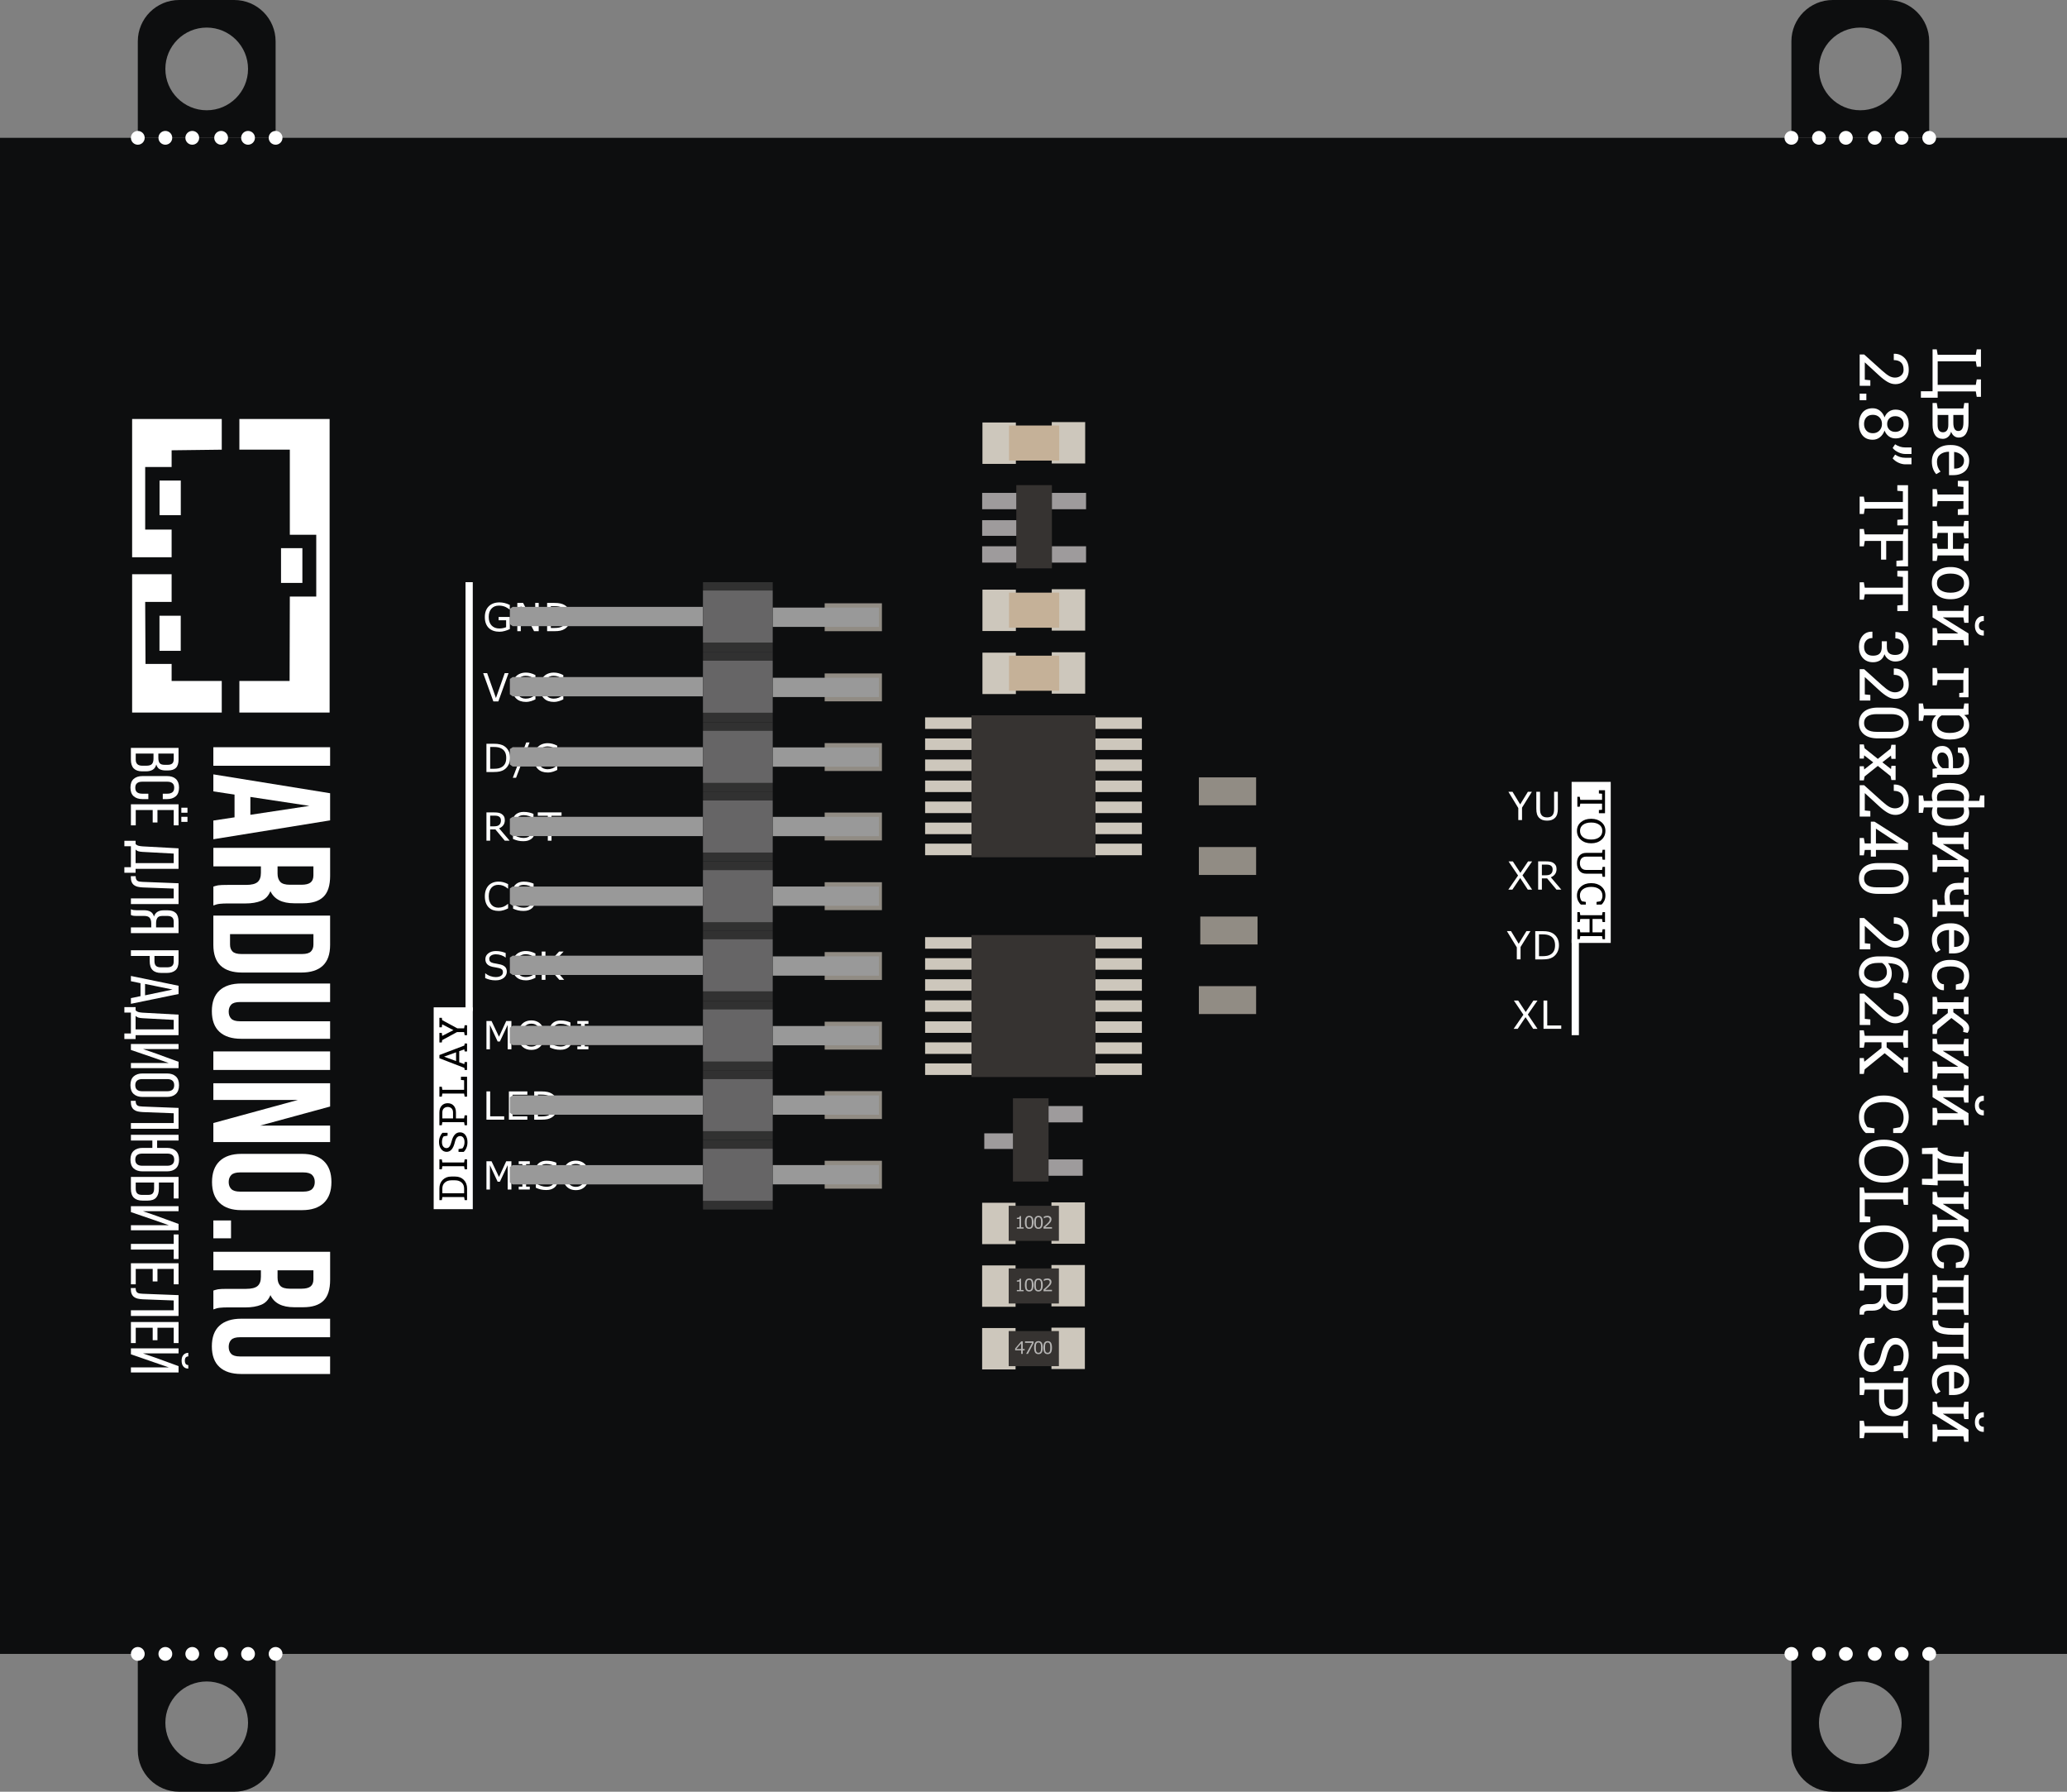 <?xml version="1.0" encoding="utf-8"?>
<!-- Generator: Adobe Illustrator 23.0.3, SVG Export Plug-In . SVG Version: 6.00 Build 0)  -->
<svg version="1.1" id="Слой_1" xmlns="http://www.w3.org/2000/svg" xmlns:xlink="http://www.w3.org/1999/xlink" x="0px" y="0px"
	 viewBox="0 0 212.598 184.252" style="enable-background:new 0 0 212.598 184.252;" xml:space="preserve">
<rect x="0" y="0" width="212.598" height="184.252" fill="#808080" stroke="none"/>
<style type="text/css">
	.st0{fill:#0D0E0F;}
	.st1{fill:#FFFFFF;}
	.st2{fill:#FFFFFF;stroke:#0D0E0F;stroke-width:0.25;stroke-miterlimit:10;}
	.st3{fill:#CDC7BC;}
	.st4{fill:#363331;}
	.st5{fill:#B5B4B3;}
	.st6{fill:#C5B198;}
	.st7{fill:#9E9B9C;}
	.st8{fill:#FFFFFF;stroke:#FFFFFF;stroke-width:0.75;stroke-miterlimit:10;}
	.st9{fill:none;}
	.st10{fill:none;stroke:#FFFFFF;stroke-width:0.745;stroke-miterlimit:10;}
	.st11{fill:#918C84;}
	.st12{fill:#999999;}
	.st13{fill:#313131;}
	.st14{fill:#666566;}
</style>
<g>
	<rect y="14.173" class="st0" width="212.598" height="155.906"/>
	<g>
		<path class="st0" d="M24.095,0h-5.669c-2.348,0-4.252,1.904-4.252,4.252v9.921h14.173
			V4.252C28.346,1.904,26.443,0,24.095,0z M21.26,11.339
			c-2.348,0-4.252-1.904-4.252-4.252c0-2.348,1.904-4.252,4.252-4.252
			c2.348,0,4.252,1.904,4.252,4.252C25.512,9.435,23.608,11.339,21.26,11.339z"/>
		<circle class="st1" cx="19.776" cy="14.173" r="0.709"/>
		<circle class="st1" cx="17.007" cy="14.173" r="0.709"/>
		<circle class="st1" cx="22.744" cy="14.173" r="0.709"/>
		<circle class="st1" cx="25.512" cy="14.173" r="0.709"/>
		<circle class="st1" cx="28.346" cy="14.173" r="0.709"/>
		<circle class="st1" cx="14.173" cy="14.173" r="0.709"/>
	</g>
	<g>
		<path class="st0" d="M184.252,4.252v9.921h14.173V4.252C198.425,1.904,196.522,0,194.173,0
			l-5.669,0C186.156,0,184.252,1.904,184.252,4.252z M187.087,7.087
			c0-2.348,1.904-4.252,4.252-4.252c2.348,0,4.252,1.904,4.252,4.252
			c0,2.348-1.904,4.252-4.252,4.252C188.99,11.339,187.087,9.435,187.087,7.087z"/>
		<circle class="st1" cx="192.823" cy="14.173" r="0.709"/>
		<circle class="st1" cx="195.591" cy="14.173" r="0.709"/>
		<circle class="st1" cx="189.855" cy="14.173" r="0.709"/>
		<circle class="st1" cx="187.086" cy="14.173" r="0.709"/>
		<circle class="st1" cx="184.252" cy="14.173" r="0.709"/>
		<circle class="st1" cx="198.425" cy="14.173" r="0.709"/>
	</g>
	<g>
		<path class="st0" d="M188.504,184.252h5.669c2.348,0,4.252-1.904,4.252-4.252v-9.921
			h-14.173v9.921C184.252,182.348,186.156,184.252,188.504,184.252z M191.339,172.913
			c2.348,0,4.252,1.904,4.252,4.252c0,2.348-1.904,4.252-4.252,4.252
			c-2.348,0-4.252-1.904-4.252-4.252C187.087,174.817,188.99,172.913,191.339,172.913z
			"/>
		<circle class="st1" cx="192.823" cy="170.079" r="0.709"/>
		<circle class="st1" cx="195.591" cy="170.079" r="0.709"/>
		<circle class="st1" cx="189.855" cy="170.079" r="0.709"/>
		<circle class="st1" cx="187.086" cy="170.079" r="0.709"/>
		<circle class="st1" cx="184.252" cy="170.079" r="0.709"/>
		<circle class="st1" cx="198.425" cy="170.079" r="0.709"/>
	</g>
	<g>
		<path class="st0" d="M28.346,180v-9.921H14.173v9.921
			c0,2.348,1.904,4.252,4.252,4.252h5.669
			C26.443,184.252,28.346,182.348,28.346,180z M25.512,177.165
			c0,2.348-1.904,4.252-4.252,4.252c-2.348,0-4.252-1.904-4.252-4.252
			c0-2.348,1.904-4.252,4.252-4.252C23.608,172.913,25.512,174.817,25.512,177.165z"/>
		<circle class="st1" cx="19.776" cy="170.079" r="0.709"/>
		<circle class="st1" cx="17.007" cy="170.079" r="0.709"/>
		<circle class="st1" cx="22.744" cy="170.079" r="0.709"/>
		<circle class="st1" cx="25.512" cy="170.079" r="0.709"/>
		<circle class="st1" cx="28.346" cy="170.079" r="0.709"/>
		<circle class="st1" cx="14.173" cy="170.079" r="0.709"/>
	</g>
</g>
<g>
	<polygon class="st2" points="22.933,46.366 22.933,42.96 13.465,42.96 13.465,57.429 
		17.777,57.429 17.777,54.335 15.058,54.335 15.058,48.148 17.777,48.148 
		17.777,46.429 	"/>
	<polygon class="st2" points="24.496,46.366 24.496,42.96 34.027,42.96 34.027,73.398 
		24.496,73.398 24.496,69.903 29.662,69.903 29.685,61.221 32.403,61.221 
		32.403,55.116 29.685,55.116 29.685,46.366 	"/>
	<polygon class="st2" points="17.777,58.929 13.465,58.929 13.465,73.398 22.933,73.398 
		22.933,69.903 17.777,69.903 17.777,68.148 15.09,68.148 15.058,62.023 
		17.777,62.023 	"/>
	<rect x="16.285" y="49.292" class="st2" width="2.435" height="3.812"/>
	<rect x="28.779" y="56.245" class="st2" width="2.447" height="3.824"/>
	<rect x="16.277" y="63.194" class="st2" width="2.438" height="3.859"/>
	<g>
		<path class="st1" d="M33.953,76.841v1.906h-12.009v-1.906H33.953z"/>
		<path class="st1" d="M21.944,86.304v-1.924l2.179-0.33v-2.339l-2.179-0.33v-1.75
			l12.009,1.941v2.79L21.944,86.304z M25.752,81.953v1.837l6.072-0.918
			L25.752,81.953z"/>
		<path class="st1" d="M21.944,91.174c0.08-0.023,0.154-0.047,0.223-0.069
			c0.069-0.023,0.154-0.044,0.258-0.062c0.103-0.017,0.234-0.028,0.395-0.034
			s0.36-0.009,0.601-0.009h1.887c0.561,0,0.955-0.099,1.184-0.295
			s0.343-0.514,0.343-0.953v-0.658h-4.889v-1.906h12.009v2.877
			c0,0.993-0.229,1.713-0.687,2.157c-0.458,0.445-1.149,0.667-2.076,0.667h-0.943
			c-1.235,0-2.047-0.415-2.436-1.247c-0.194,0.485-0.512,0.817-0.952,0.996
			s-0.976,0.269-1.604,0.269h-1.853c-0.298,0-0.558,0.012-0.78,0.035
			c-0.223,0.022-0.449,0.08-0.678,0.173V91.174z M32.237,89.094H28.548v0.745
			c0,0.358,0.092,0.639,0.274,0.841s0.515,0.303,0.995,0.303h1.184
			c0.435,0,0.749-0.078,0.943-0.233c0.194-0.156,0.292-0.401,0.292-0.736V89.094z"/>
		<path class="st1" d="M33.953,94.154v3.016c0,0.959-0.252,1.672-0.755,2.14
			c-0.504,0.469-1.241,0.702-2.213,0.702h-6.073c-0.973,0-1.71-0.233-2.213-0.702
			c-0.504-0.468-0.755-1.181-0.755-2.14v-3.016H33.953z M32.237,96.061h-8.577
			v1.074c0,0.301,0.085,0.537,0.257,0.711c0.172,0.173,0.475,0.26,0.909,0.26
			h6.244c0.435,0,0.738-0.087,0.909-0.26c0.172-0.174,0.258-0.41,0.258-0.711
			V96.061z"/>
		<path class="st1" d="M33.953,103.044H24.689c-0.436,0-0.738,0.09-0.909,0.269
			c-0.172,0.18-0.258,0.419-0.258,0.72c0,0.3,0.086,0.54,0.258,0.719
			c0.171,0.18,0.474,0.269,0.909,0.269h9.264v1.803h-9.144
			c-0.973,0-1.719-0.24-2.239-0.719c-0.521-0.48-0.78-1.188-0.78-2.123
			c0-0.937,0.26-1.645,0.78-2.123c0.521-0.479,1.267-0.72,2.239-0.72h9.144
			V103.044z"/>
		<path class="st1" d="M33.953,108.122v1.906h-12.009v-1.906H33.953z"/>
		<path class="st1" d="M30.641,113.113h-8.697v-1.716h12.009v2.392l-7.188,1.958h7.188v1.699
			h-12.009v-1.959L30.641,113.113z"/>
		<path class="st1" d="M31.07,118.658c0.973,0,1.719,0.248,2.239,0.745
			s0.78,1.214,0.78,2.149s-0.26,1.652-0.78,2.148
			c-0.521,0.497-1.267,0.745-2.239,0.745h-6.244c-0.972,0-1.718-0.248-2.238-0.745
			c-0.521-0.496-0.781-1.213-0.781-2.148s0.261-1.652,0.781-2.149
			s1.267-0.745,2.238-0.745H31.07z M24.706,120.564
			c-0.435,0-0.74,0.09-0.918,0.269c-0.177,0.18-0.266,0.419-0.266,0.72
			c0,0.3,0.089,0.54,0.266,0.719c0.178,0.18,0.483,0.269,0.918,0.269h6.484
			c0.435,0,0.741-0.089,0.918-0.269c0.178-0.179,0.267-0.419,0.267-0.719
			c0-0.301-0.089-0.54-0.267-0.72c-0.177-0.179-0.483-0.269-0.918-0.269H24.706z
			"/>
		<path class="st1" d="M23.762,127.342h-1.818v-1.837h1.818V127.342z"/>
		<path class="st1" d="M21.944,132.714c0.08-0.023,0.154-0.047,0.223-0.069
			c0.069-0.023,0.154-0.044,0.258-0.062c0.103-0.017,0.234-0.028,0.395-0.034
			s0.36-0.009,0.601-0.009h1.887c0.561,0,0.955-0.099,1.184-0.295
			s0.343-0.514,0.343-0.953v-0.658h-4.889v-1.906h12.009v2.877
			c0,0.993-0.229,1.713-0.687,2.157c-0.458,0.445-1.149,0.667-2.076,0.667h-0.943
			c-1.235,0-2.047-0.415-2.436-1.247c-0.194,0.485-0.512,0.817-0.952,0.996
			s-0.976,0.269-1.604,0.269h-1.853c-0.298,0-0.558,0.012-0.78,0.035
			c-0.223,0.022-0.449,0.08-0.678,0.173V132.714z M32.237,130.634H28.548v0.745
			c0,0.358,0.092,0.639,0.274,0.841s0.515,0.303,0.995,0.303h1.184
			c0.435,0,0.749-0.078,0.943-0.233c0.194-0.156,0.292-0.401,0.292-0.736V130.634z"/>
		<path class="st1" d="M33.953,137.514H24.689c-0.436,0-0.738,0.09-0.909,0.269
			c-0.172,0.18-0.258,0.419-0.258,0.72c0,0.3,0.086,0.54,0.258,0.719
			c0.171,0.18,0.474,0.269,0.909,0.269h9.264v1.803h-9.144
			c-0.973,0-1.719-0.24-2.239-0.719c-0.521-0.48-0.78-1.188-0.78-2.123
			c0-0.937,0.26-1.645,0.78-2.123c0.521-0.479,1.267-0.72,2.239-0.72h9.144
			V137.514z"/>
	</g>
	<g>
		<path class="st1" d="M18.365,78.086c0,0.411-0.09,0.704-0.27,0.88
			c-0.18,0.175-0.452,0.263-0.815,0.263H17.048c-0.262,0-0.473-0.045-0.634-0.135
			c-0.161-0.09-0.273-0.25-0.339-0.481c-0.065,0.255-0.189,0.437-0.371,0.545
			c-0.183,0.108-0.408,0.162-0.68,0.162h-0.412c-0.369,0-0.652-0.098-0.851-0.293
			c-0.199-0.196-0.298-0.499-0.298-0.91v-1.21h4.9V78.086z M13.961,78.117
			c0,0.416,0.222,0.624,0.665,0.624h0.434c0.275,0,0.466-0.059,0.57-0.177
			c0.105-0.118,0.158-0.305,0.158-0.56v-0.511h-1.827V78.117z M16.286,77.944
			c0,0.235,0.044,0.412,0.133,0.53s0.261,0.177,0.518,0.177h0.287
			c0.22,0,0.382-0.044,0.486-0.132c0.105-0.087,0.158-0.237,0.158-0.447v-0.579
			h-1.582V77.944z"/>
		<path class="st1" d="M18.414,80.988c0,0.406-0.112,0.705-0.336,0.898
			c-0.225,0.193-0.523,0.289-0.896,0.289h-0.44v-0.556h0.469
			c0.224,0,0.397-0.049,0.521-0.146c0.123-0.098,0.186-0.254,0.186-0.47
			c0-0.211-0.062-0.366-0.186-0.466c-0.124-0.1-0.298-0.15-0.521-0.15h-2.59
			c-0.225,0-0.398,0.05-0.521,0.15c-0.124,0.1-0.186,0.255-0.186,0.466
			c0,0.215,0.062,0.372,0.186,0.47c0.123,0.098,0.297,0.146,0.521,0.146h0.637
			v0.556h-0.609c-0.373,0-0.672-0.096-0.896-0.289
			c-0.224-0.193-0.336-0.493-0.336-0.898c0-0.401,0.112-0.698,0.336-0.891
			s0.522-0.29,0.896-0.29h2.534c0.187,0,0.356,0.024,0.508,0.072
			c0.151,0.047,0.281,0.12,0.389,0.218s0.189,0.221,0.248,0.369
			C18.384,80.613,18.414,80.788,18.414,80.988z"/>
		<path class="st1" d="M16.195,84.582H15.705v-1.286h-1.743v1.579h-0.497v-2.165h4.9v2.165
			h-0.497v-1.579h-1.673V84.582z M19.282,83.574h-0.631v-0.511h0.631V83.574z
			 M19.282,84.515h-0.631v-0.519h0.631V84.515z"/>
		<path class="st1" d="M12.792,89.176h0.672v-2.15h-0.672v-0.563h1.155v0.338
			c0.093,0.091,0.198,0.149,0.314,0.177c0.117,0.027,0.25,0.046,0.399,0.057
			l3.703,0.203v2.112h-4.417v0.398h-1.155V89.176z M14.668,87.605
			c-0.178-0.01-0.322-0.031-0.435-0.064c-0.111-0.032-0.207-0.091-0.286-0.176
			v1.391h3.92v-0.978L14.668,87.605z"/>
		<path class="st1" d="M17.868,91.378l-3.186-0.12c-0.195-0.011-0.368-0.033-0.518-0.067
			c-0.149-0.035-0.276-0.093-0.382-0.174c-0.104-0.08-0.186-0.187-0.241-0.319
			s-0.084-0.299-0.084-0.5v-0.098h0.497c0,0.12,0.014,0.219,0.042,0.294
			c0.027,0.074,0.071,0.134,0.129,0.176c0.059,0.043,0.132,0.072,0.221,0.087
			s0.191,0.025,0.309,0.03l3.71,0.143v2.143h-4.9V92.386h4.403V91.378z"/>
		<path class="st1" d="M15.557,94.956c0-0.245-0.053-0.435-0.157-0.567
			c-0.105-0.133-0.295-0.199-0.57-0.199h-0.771c-0.163,0-0.285-0.008-0.367-0.022
			s-0.157-0.04-0.228-0.075v-0.594c0.084,0.045,0.176,0.074,0.276,0.086
			c0.101,0.013,0.204,0.02,0.312,0.02h0.763c0.267,0,0.487,0.049,0.662,0.146
			s0.295,0.267,0.36,0.507c0.131-0.431,0.467-0.646,1.008-0.646h0.399
			c0.363,0,0.642,0.092,0.833,0.274c0.191,0.184,0.287,0.482,0.287,0.898v1.173
			h-4.9V95.37h2.093V94.956z M17.868,94.799c0-0.221-0.057-0.378-0.168-0.47
			c-0.112-0.094-0.28-0.14-0.504-0.14h-0.47c-0.266,0-0.444,0.065-0.535,0.195
			c-0.091,0.131-0.137,0.311-0.137,0.542v0.443h1.813V94.799z"/>
		<path class="st1" d="M18.365,98.873c0,0.416-0.106,0.717-0.319,0.902
			c-0.212,0.185-0.505,0.277-0.878,0.277H16.58c-0.393,0-0.688-0.099-0.886-0.297
			c-0.198-0.197-0.298-0.507-0.298-0.928v-0.52h-1.932V97.723h4.9V98.873z
			 M15.886,98.828c0,0.22,0.05,0.383,0.15,0.488s0.27,0.158,0.508,0.158h0.651
			c0.224,0,0.392-0.047,0.504-0.14c0.111-0.093,0.168-0.247,0.168-0.462v-0.564
			h-1.981V98.828z"/>
		<path class="st1" d="M14.452,101.106l-0.987-0.203v-0.541l4.9,1.008v0.849l-4.9,1.008
			v-0.586l0.987-0.203V101.106z M14.92,101.181v1.173l2.828-0.594L14.92,101.181z"/>
		<path class="st1" d="M12.792,106.278h0.672v-2.15h-0.672v-0.563h1.155v0.338
			c0.093,0.091,0.198,0.149,0.314,0.177c0.117,0.027,0.25,0.046,0.399,0.057
			l3.703,0.203v2.112h-4.417v0.398h-1.155V106.278z M14.668,104.707
			c-0.178-0.01-0.322-0.031-0.435-0.064c-0.111-0.032-0.207-0.091-0.286-0.176
			v1.391h3.92v-0.978L14.668,104.707z"/>
		<path class="st1" d="M15.725,108.743l-2.261-0.773v-0.609h4.9v0.519h-3.654l1.351,0.466
			l2.304,0.843v0.653h-4.9v-0.525h3.899L15.725,108.743z"/>
		<path class="st1" d="M17.181,110.391c0.378,0,0.678,0.099,0.899,0.297
			s0.333,0.5,0.333,0.905c0,0.406-0.111,0.71-0.333,0.91s-0.521,0.301-0.899,0.301
			h-2.534c-0.373,0-0.672-0.101-0.896-0.301s-0.336-0.504-0.336-0.91
			c0-0.405,0.112-0.707,0.336-0.905s0.522-0.297,0.896-0.297H17.181z
			 M14.62,110.97c-0.225,0-0.398,0.051-0.521,0.153
			c-0.124,0.103-0.186,0.26-0.186,0.47c0,0.216,0.062,0.374,0.186,0.474
			c0.123,0.101,0.297,0.15,0.521,0.15h2.59c0.224,0,0.397-0.05,0.521-0.15
			c0.123-0.1,0.186-0.258,0.186-0.474c0-0.21-0.062-0.367-0.186-0.47
			c-0.124-0.103-0.298-0.153-0.521-0.153H14.62z"/>
		<path class="st1" d="M17.868,114.481l-3.186-0.12c-0.195-0.011-0.368-0.033-0.518-0.067
			c-0.149-0.035-0.276-0.093-0.382-0.174c-0.104-0.08-0.186-0.187-0.241-0.319
			s-0.084-0.299-0.084-0.5v-0.098h0.497c0,0.12,0.014,0.219,0.042,0.294
			c0.027,0.074,0.071,0.134,0.129,0.176c0.059,0.043,0.132,0.072,0.221,0.087
			s0.191,0.025,0.309,0.03l3.71,0.143v2.143h-4.9v-0.586h4.403V114.481z"/>
		<path class="st1" d="M18.414,119.254c0,0.406-0.111,0.708-0.333,0.906
			s-0.521,0.297-0.899,0.297h-2.534c-0.373,0-0.672-0.099-0.896-0.297
			s-0.336-0.5-0.336-0.906c0-0.405,0.112-0.709,0.336-0.909s0.522-0.301,0.896-0.301
			h1.022v-0.76h-2.205v-0.586h4.9v0.586h-2.205v0.76h1.021
			c0.378,0,0.678,0.101,0.899,0.301S18.414,118.849,18.414,119.254z M17.917,119.254
			c0-0.215-0.062-0.373-0.186-0.474c-0.124-0.1-0.298-0.15-0.521-0.15h-2.59
			c-0.225,0-0.398,0.051-0.521,0.15c-0.124,0.101-0.186,0.259-0.186,0.474
			c0,0.211,0.062,0.367,0.186,0.471c0.123,0.103,0.297,0.153,0.521,0.153h2.59
			c0.224,0,0.397-0.051,0.521-0.153C17.854,119.621,17.917,119.465,17.917,119.254z"/>
		<path class="st1" d="M16.341,122.224c0,0.41-0.092,0.72-0.276,0.928
			s-0.475,0.312-0.872,0.312h-0.538c-0.383,0-0.677-0.098-0.883-0.293
			c-0.205-0.195-0.308-0.502-0.308-0.918v-1.225h4.9v2.218h-0.497v-1.64h-1.526
			V122.224z M13.961,122.253c0,0.216,0.053,0.374,0.157,0.474
			c0.105,0.101,0.272,0.15,0.501,0.15h0.608c0.238,0,0.401-0.055,0.49-0.165
			s0.133-0.273,0.133-0.488v-0.617h-1.89V122.253z"/>
		<path class="st1" d="M15.725,125.418l-2.261-0.773v-0.609h4.9v0.519h-3.654l1.351,0.466
			l2.304,0.843v0.653h-4.9v-0.525h3.899L15.725,125.418z"/>
		<path class="st1" d="M13.464,127.915h4.403v-0.97h0.497v2.525h-0.497v-0.97h-4.403
			V127.915z"/>
		<path class="st1" d="M16.195,131.778H15.705v-1.286h-1.743v1.579h-0.497v-2.165h4.9
			v2.165h-0.497v-1.579h-1.673V131.778z"/>
		<path class="st1" d="M17.868,133.733l-3.186-0.12c-0.195-0.011-0.368-0.033-0.518-0.067
			c-0.149-0.035-0.276-0.093-0.382-0.174c-0.104-0.08-0.186-0.187-0.241-0.319
			s-0.084-0.299-0.084-0.5v-0.098h0.497c0,0.12,0.014,0.219,0.042,0.294
			c0.027,0.074,0.071,0.134,0.129,0.176c0.059,0.043,0.132,0.072,0.221,0.087
			s0.191,0.025,0.309,0.03l3.71,0.143v2.143h-4.9v-0.586h4.403V133.733z"/>
		<path class="st1" d="M16.195,137.823H15.705v-1.286h-1.743v1.579h-0.497v-2.165h4.9
			v2.165h-0.497v-1.579h-1.673V137.823z"/>
		<path class="st1" d="M15.824,140.086l-2.359-0.819v-0.609h4.9v0.519h-3.654l1.414,0.489
			l2.24,0.819v0.653h-4.9v-0.525h3.899L15.824,140.086z M19.366,140.739
			c-0.215,0-0.383-0.071-0.504-0.214c-0.122-0.143-0.183-0.342-0.183-0.598
			s0.061-0.452,0.183-0.59c0.121-0.139,0.289-0.212,0.504-0.222v0.368
			c-0.136,0.01-0.229,0.055-0.28,0.135c-0.052,0.08-0.077,0.184-0.077,0.309
			s0.025,0.229,0.077,0.312c0.051,0.083,0.145,0.13,0.28,0.14V140.739z"/>
	</g>
</g>
<g id="_x31_02_2_">
	<g id="XMLID_55_">
		<g>
			<rect x="101.016" y="123.686" class="st3" width="3.438" height="4.255"/>
		</g>
		<g>
		</g>
	</g>
	<g id="XMLID_54_">
		<g>
			<rect x="108.144" y="123.646" class="st3" width="3.438" height="4.255"/>
		</g>
		<g>
		</g>
	</g>
	<g id="XMLID_53_">
		<g>
			<rect x="103.749" y="123.996" class="st4" width="5.161" height="3.608"/>
		</g>
		<g>
		</g>
	</g>
	<g>
		<path class="st5" d="M105.283,126.343h-0.697v-0.131h0.268v-0.863h-0.268v-0.117
			c0.036,0,0.075-0.003,0.117-0.009s0.073-0.015,0.094-0.026
			c0.026-0.014,0.047-0.033,0.062-0.055c0.016-0.022,0.024-0.052,0.026-0.09
			h0.134v1.16h0.263V126.343z"/>
		<path class="st5" d="M106.303,125.699c0,0.231-0.036,0.401-0.108,0.509
			s-0.185,0.162-0.337,0.162c-0.154,0-0.267-0.055-0.338-0.164
			c-0.071-0.11-0.106-0.278-0.106-0.505c0-0.229,0.036-0.398,0.108-0.507
			c0.072-0.109,0.184-0.164,0.337-0.164c0.154,0,0.267,0.056,0.338,0.167
			S106.303,125.475,106.303,125.699z M106.075,126.092
			c0.021-0.047,0.034-0.102,0.041-0.165c0.007-0.063,0.011-0.139,0.011-0.228
			c0-0.087-0.003-0.164-0.011-0.228c-0.007-0.064-0.021-0.119-0.042-0.164
			c-0.02-0.044-0.047-0.078-0.083-0.101c-0.035-0.022-0.08-0.034-0.134-0.034
			c-0.054,0-0.099,0.011-0.134,0.034c-0.036,0.022-0.063,0.057-0.084,0.102
			c-0.02,0.042-0.033,0.098-0.04,0.167c-0.007,0.068-0.011,0.144-0.011,0.226
			c0,0.09,0.003,0.165,0.009,0.226s0.02,0.115,0.041,0.163
			c0.019,0.045,0.046,0.079,0.081,0.103c0.035,0.024,0.081,0.036,0.139,0.036
			c0.054,0,0.099-0.011,0.135-0.034S106.056,126.137,106.075,126.092z"/>
		<path class="st5" d="M107.251,125.699c0,0.231-0.036,0.401-0.108,0.509
			s-0.185,0.162-0.337,0.162c-0.154,0-0.267-0.055-0.338-0.164
			c-0.071-0.11-0.106-0.278-0.106-0.505c0-0.229,0.036-0.398,0.108-0.507
			c0.072-0.109,0.184-0.164,0.337-0.164c0.154,0,0.267,0.056,0.338,0.167
			S107.251,125.475,107.251,125.699z M107.024,126.092
			c0.021-0.047,0.034-0.102,0.041-0.165c0.007-0.063,0.011-0.139,0.011-0.228
			c0-0.087-0.003-0.164-0.011-0.228c-0.007-0.064-0.021-0.119-0.042-0.164
			c-0.02-0.044-0.047-0.078-0.083-0.101c-0.035-0.022-0.08-0.034-0.134-0.034
			c-0.054,0-0.099,0.011-0.134,0.034c-0.036,0.022-0.063,0.057-0.084,0.102
			c-0.02,0.042-0.033,0.098-0.04,0.167c-0.007,0.068-0.011,0.144-0.011,0.226
			c0,0.09,0.003,0.165,0.009,0.226s0.02,0.115,0.041,0.163
			c0.019,0.045,0.046,0.079,0.081,0.103c0.035,0.024,0.081,0.036,0.139,0.036
			c0.054,0,0.099-0.011,0.135-0.034S107.004,126.137,107.024,126.092z"/>
		<path class="st5" d="M108.201,126.343h-0.871v-0.181
			c0.061-0.052,0.121-0.104,0.182-0.156c0.061-0.052,0.117-0.103,0.169-0.154
			c0.111-0.107,0.187-0.192,0.228-0.256c0.041-0.063,0.062-0.131,0.062-0.204
			c0-0.067-0.022-0.119-0.066-0.157c-0.044-0.038-0.105-0.057-0.185-0.057
			c-0.052,0-0.109,0.009-0.17,0.027s-0.121,0.047-0.179,0.085h-0.009v-0.182
			c0.041-0.02,0.096-0.039,0.164-0.055c0.068-0.017,0.134-0.025,0.198-0.025
			c0.132,0,0.235,0.032,0.311,0.096c0.075,0.063,0.112,0.15,0.112,0.259
			c0,0.049-0.006,0.095-0.019,0.137c-0.013,0.042-0.031,0.083-0.055,0.121
			c-0.022,0.036-0.049,0.071-0.079,0.105c-0.03,0.034-0.067,0.073-0.11,0.115
			c-0.062,0.061-0.125,0.119-0.191,0.176c-0.065,0.057-0.127,0.109-0.184,0.158
			h0.692V126.343z"/>
	</g>
</g>
<g id="_x31_02_1_">
	<g id="XMLID_11_">
		<g>
			<rect x="101.016" y="130.128" class="st3" width="3.438" height="4.255"/>
		</g>
		<g>
		</g>
	</g>
	<g id="XMLID_10_">
		<g>
			<rect x="108.144" y="130.087" class="st3" width="3.438" height="4.255"/>
		</g>
		<g>
		</g>
	</g>
	<g id="XMLID_9_">
		<g>
			<rect x="103.749" y="130.438" class="st4" width="5.161" height="3.608"/>
		</g>
		<g>
		</g>
	</g>
	<g>
		<path class="st5" d="M105.282,132.785h-0.697v-0.131h0.268v-0.863h-0.268v-0.117
			c0.036,0,0.075-0.003,0.117-0.009s0.073-0.015,0.094-0.026
			c0.026-0.014,0.047-0.033,0.062-0.055c0.016-0.022,0.024-0.052,0.026-0.09
			h0.134v1.16h0.263V132.785z"/>
		<path class="st5" d="M106.302,132.141c0,0.231-0.036,0.401-0.108,0.509
			s-0.185,0.162-0.337,0.162c-0.154,0-0.267-0.055-0.338-0.164
			c-0.071-0.11-0.106-0.278-0.106-0.505c0-0.229,0.036-0.398,0.108-0.507
			c0.072-0.109,0.184-0.164,0.337-0.164c0.154,0,0.267,0.056,0.338,0.167
			S106.302,131.917,106.302,132.141z M106.074,132.534
			c0.021-0.047,0.034-0.102,0.041-0.165c0.007-0.063,0.011-0.139,0.011-0.228
			c0-0.087-0.003-0.164-0.011-0.228c-0.007-0.064-0.021-0.119-0.042-0.164
			c-0.02-0.044-0.047-0.078-0.083-0.101c-0.035-0.022-0.08-0.034-0.134-0.034
			c-0.054,0-0.099,0.011-0.134,0.034c-0.036,0.022-0.063,0.057-0.084,0.102
			c-0.02,0.042-0.033,0.098-0.04,0.167c-0.007,0.068-0.011,0.144-0.011,0.226
			c0,0.09,0.003,0.165,0.009,0.226s0.02,0.115,0.041,0.163
			c0.019,0.045,0.046,0.079,0.081,0.103c0.035,0.024,0.081,0.036,0.139,0.036
			c0.054,0,0.099-0.011,0.135-0.034S106.055,132.579,106.074,132.534z"/>
		<path class="st5" d="M107.25,132.141c0,0.231-0.036,0.401-0.108,0.509
			s-0.185,0.162-0.337,0.162c-0.154,0-0.267-0.055-0.338-0.164
			c-0.071-0.11-0.106-0.278-0.106-0.505c0-0.229,0.036-0.398,0.108-0.507
			c0.072-0.109,0.184-0.164,0.337-0.164c0.154,0,0.267,0.056,0.338,0.167
			S107.25,131.917,107.25,132.141z M107.023,132.534
			c0.021-0.047,0.034-0.102,0.041-0.165c0.007-0.063,0.011-0.139,0.011-0.228
			c0-0.087-0.003-0.164-0.011-0.228c-0.007-0.064-0.021-0.119-0.042-0.164
			c-0.02-0.044-0.047-0.078-0.083-0.101c-0.035-0.022-0.08-0.034-0.134-0.034
			c-0.054,0-0.099,0.011-0.134,0.034c-0.036,0.022-0.063,0.057-0.084,0.102
			c-0.02,0.042-0.033,0.098-0.04,0.167c-0.007,0.068-0.011,0.144-0.011,0.226
			c0,0.09,0.003,0.165,0.009,0.226s0.02,0.115,0.041,0.163
			c0.019,0.045,0.046,0.079,0.081,0.103c0.035,0.024,0.081,0.036,0.139,0.036
			c0.054,0,0.099-0.011,0.135-0.034S107.003,132.579,107.023,132.534z"/>
		<path class="st5" d="M108.2,132.785h-0.871v-0.181
			c0.061-0.052,0.121-0.104,0.182-0.156c0.061-0.052,0.117-0.103,0.169-0.154
			c0.111-0.107,0.187-0.192,0.228-0.256c0.041-0.063,0.062-0.131,0.062-0.204
			c0-0.067-0.022-0.119-0.066-0.157c-0.044-0.038-0.105-0.057-0.185-0.057
			c-0.052,0-0.109,0.009-0.17,0.027s-0.121,0.047-0.179,0.085h-0.009v-0.182
			c0.041-0.02,0.096-0.039,0.164-0.055c0.068-0.017,0.134-0.025,0.198-0.025
			c0.132,0,0.235,0.032,0.311,0.096c0.075,0.063,0.112,0.15,0.112,0.259
			c0,0.049-0.006,0.095-0.019,0.137c-0.013,0.042-0.031,0.083-0.055,0.121
			c-0.022,0.036-0.049,0.071-0.079,0.105c-0.03,0.034-0.067,0.073-0.11,0.115
			c-0.062,0.061-0.125,0.119-0.191,0.176c-0.065,0.057-0.127,0.109-0.184,0.158
			h0.692V132.785z"/>
	</g>
</g>
<g id="_x31_02_3_">
	<g id="XMLID_14_">
		<g>
			<rect x="101.016" y="136.57" class="st3" width="3.438" height="4.255"/>
		</g>
		<g>
		</g>
	</g>
	<g id="XMLID_13_">
		<g>
			<rect x="108.144" y="136.529" class="st3" width="3.438" height="4.255"/>
		</g>
		<g>
		</g>
	</g>
	<g id="XMLID_12_">
		<g>
			<rect x="103.749" y="136.88" class="st4" width="5.161" height="3.608"/>
		</g>
		<g>
		</g>
	</g>
	<g>
		<path class="st5" d="M105.386,138.864h-0.191v0.362h-0.166v-0.362h-0.616v-0.199
			l0.624-0.726h0.159v0.787h0.191V138.864z M105.028,138.726v-0.581l-0.499,0.581
			H105.028z"/>
		<path class="st5" d="M106.308,138.132l-0.583,1.094h-0.185l0.62-1.136h-0.733v-0.151
			h0.88V138.132z"/>
		<path class="st5" d="M107.251,138.582c0,0.231-0.036,0.401-0.108,0.509
			s-0.185,0.162-0.337,0.162c-0.154,0-0.267-0.055-0.338-0.164
			c-0.071-0.11-0.106-0.278-0.106-0.505c0-0.229,0.036-0.398,0.108-0.507
			c0.072-0.109,0.184-0.164,0.337-0.164c0.154,0,0.267,0.056,0.338,0.167
			S107.251,138.358,107.251,138.582z M107.024,138.975
			c0.021-0.047,0.034-0.102,0.041-0.165c0.007-0.063,0.011-0.139,0.011-0.228
			c0-0.087-0.003-0.164-0.011-0.228c-0.007-0.064-0.021-0.119-0.042-0.164
			c-0.02-0.044-0.047-0.078-0.083-0.101c-0.035-0.022-0.08-0.034-0.134-0.034
			c-0.054,0-0.099,0.011-0.134,0.034c-0.036,0.022-0.063,0.057-0.084,0.102
			c-0.02,0.042-0.033,0.098-0.04,0.167c-0.007,0.068-0.011,0.144-0.011,0.226
			c0,0.09,0.003,0.165,0.009,0.226s0.02,0.115,0.041,0.163
			c0.019,0.045,0.046,0.079,0.081,0.103c0.035,0.024,0.081,0.036,0.139,0.036
			c0.054,0,0.099-0.011,0.135-0.034S107.004,139.02,107.024,138.975z"/>
		<path class="st5" d="M108.2,138.582c0,0.231-0.036,0.401-0.108,0.509
			s-0.185,0.162-0.337,0.162c-0.154,0-0.267-0.055-0.338-0.164
			c-0.071-0.11-0.106-0.278-0.106-0.505c0-0.229,0.036-0.398,0.108-0.507
			c0.072-0.109,0.184-0.164,0.337-0.164c0.154,0,0.267,0.056,0.338,0.167
			S108.2,138.358,108.2,138.582z M107.972,138.975
			c0.021-0.047,0.034-0.102,0.041-0.165c0.007-0.063,0.011-0.139,0.011-0.228
			c0-0.087-0.003-0.164-0.011-0.228c-0.007-0.064-0.021-0.119-0.042-0.164
			c-0.02-0.044-0.047-0.078-0.083-0.101c-0.035-0.022-0.08-0.034-0.134-0.034
			c-0.054,0-0.099,0.011-0.134,0.034c-0.036,0.022-0.063,0.057-0.084,0.102
			c-0.02,0.042-0.033,0.098-0.04,0.167c-0.007,0.068-0.011,0.144-0.011,0.226
			c0,0.09,0.003,0.165,0.009,0.226s0.02,0.115,0.041,0.163
			c0.019,0.045,0.046,0.079,0.081,0.103c0.035,0.024,0.081,0.036,0.139,0.036
			c0.054,0,0.099-0.011,0.135-0.034S107.953,139.02,107.972,138.975z"/>
	</g>
</g>
<g id="конденсатор_5_">
	<g id="XMLID_96_">
		<g>
			<rect x="101.048" y="67.116" class="st3" width="3.438" height="4.257"/>
		</g>
		<g>
		</g>
	</g>
	<g id="XMLID_95_">
		<g>
			<rect x="108.176" y="67.076" class="st3" width="3.438" height="4.257"/>
		</g>
		<g>
		</g>
	</g>
	<g id="XMLID_94_">
		<g>
			<rect x="103.78" y="67.426" class="st6" width="5.163" height="3.608"/>
		</g>
		<g>
		</g>
	</g>
</g>
<g id="конденсатор_1_">
	<g id="XMLID_17_">
		<g>
			<rect x="101.048" y="60.634" class="st3" width="3.438" height="4.257"/>
		</g>
		<g>
		</g>
	</g>
	<g id="XMLID_16_">
		<g>
			<rect x="108.176" y="60.593" class="st3" width="3.438" height="4.257"/>
		</g>
		<g>
		</g>
	</g>
	<g id="XMLID_15_">
		<g>
			<rect x="103.78" y="60.944" class="st6" width="5.163" height="3.608"/>
		</g>
		<g>
		</g>
	</g>
</g>
<g id="конденсатор_2_">
	<g id="XMLID_22_">
		<g>
			<rect x="101.048" y="43.447" class="st3" width="3.438" height="4.257"/>
		</g>
		<g>
		</g>
	</g>
	<g id="XMLID_21_">
		<g>
			<rect x="108.176" y="43.406" class="st3" width="3.438" height="4.257"/>
		</g>
		<g>
		</g>
	</g>
	<g id="XMLID_20_">
		<g>
			<rect x="103.78" y="43.757" class="st6" width="5.163" height="3.608"/>
		</g>
		<g>
		</g>
	</g>
</g>
<g id="транзистор">
	<g id="XMLID_4_">
		<g>
			<rect x="104.186" y="112.942" class="st4" width="3.662" height="8.559"/>
		</g>
		<g>
		</g>
	</g>
	<g id="XMLID_3_">
		<g>
			<rect x="101.237" y="116.546" class="st7" width="2.948" height="1.607"/>
		</g>
		<g>
		</g>
	</g>
	<g id="XMLID_2_">
		<g>
			<rect x="107.848" y="113.739" class="st7" width="3.512" height="1.681"/>
		</g>
		<g>
		</g>
	</g>
	<g id="XMLID_1_">
		<g>
			<rect x="107.848" y="119.227" class="st7" width="3.512" height="1.681"/>
		</g>
		<g>
		</g>
	</g>
</g>
<g id="транзистор_1_">
	<g id="XMLID_8_">
		<g>
			<rect x="104.531" y="49.89" class="st4" width="3.662" height="8.559"/>
		</g>
		<g>
		</g>
	</g>
	<g id="XMLID_7_">
		<g>
			<rect x="101.018" y="53.494" class="st7" width="3.512" height="1.607"/>
		</g>
		<g>
		</g>
	</g>
	<g id="XMLID_6_">
		<g>
			<rect x="108.193" y="50.686" class="st7" width="3.512" height="1.681"/>
		</g>
		<g>
		</g>
	</g>
	<g id="XMLID_5_">
		<g>
			<rect x="108.193" y="56.175" class="st7" width="3.512" height="1.681"/>
		</g>
		<g>
		</g>
	</g>
	<g id="XMLID_19_">
		<g>
			<rect x="101.018" y="50.686" class="st7" width="3.512" height="1.681"/>
		</g>
		<g>
		</g>
	</g>
	<g id="XMLID_18_">
		<g>
			<rect x="101.018" y="56.175" class="st7" width="3.512" height="1.681"/>
		</g>
		<g>
		</g>
	</g>
</g>
<g>
	<rect x="162.022" y="80.779" class="st8" width="3.272" height="15.812"/>
	<g>
		<rect x="161.459" y="81.194" class="st9" width="3.825" height="15.554"/>
		<path d="M165.081,83.629h-0.629v-0.328l0.326-0.029v-0.631h-2.24l-0.055,0.318
			h-0.246v-1.021h0.246l0.055,0.318h2.24V81.623l-0.326-0.027v-0.33h0.629V83.629
			z"/>
		<path d="M163.637,86.719c-0.414,0-0.758-0.119-1.031-0.356s-0.41-0.545-0.41-0.923
			c0-0.367,0.137-0.666,0.41-0.895s0.617-0.344,1.031-0.344h0.041
			c0.413,0,0.757,0.115,1.031,0.344s0.412,0.527,0.412,0.895
			c0,0.377-0.138,0.685-0.412,0.923s-0.618,0.356-1.031,0.356H163.637z
			 M163.682,86.334c0.331,0,0.601-0.079,0.81-0.237s0.313-0.377,0.313-0.657
			c0-0.268-0.104-0.478-0.314-0.628s-0.479-0.226-0.809-0.226h-0.045
			c-0.333,0-0.604,0.075-0.813,0.226s-0.313,0.36-0.313,0.628
			c0,0.284,0.104,0.504,0.312,0.66s0.479,0.234,0.814,0.234H163.682z"/>
		<path d="M165.081,88.408h-0.248l-0.055-0.318h-1.625c-0.215,0-0.378,0.061-0.489,0.184
			s-0.167,0.284-0.167,0.484c0,0.211,0.056,0.381,0.166,0.51
			s0.274,0.193,0.49,0.193h1.625l0.055-0.318h0.248v0.703v0.318h-0.248
			l-0.055-0.318h-1.625c-0.309,0-0.545-0.101-0.71-0.302s-0.247-0.463-0.247-0.786
			c0-0.314,0.082-0.568,0.247-0.762s0.401-0.291,0.71-0.291h1.625l0.055-0.318
			h0.248v0.318V88.408z"/>
		<path d="M164.208,93.023v-0.271l0.402-0.072c0.062-0.062,0.111-0.139,0.15-0.23
			s0.059-0.2,0.059-0.326c0-0.295-0.107-0.523-0.321-0.682
			s-0.486-0.238-0.815-0.238h-0.045c-0.329,0-0.602,0.078-0.817,0.233
			s-0.323,0.372-0.323,0.647c0,0.129,0.021,0.246,0.061,0.352
			s0.09,0.187,0.148,0.244l0.402,0.072V93.023h-0.506
			c-0.105-0.082-0.199-0.205-0.282-0.369s-0.124-0.354-0.124-0.57
			c0-0.37,0.137-0.673,0.41-0.91s0.617-0.355,1.031-0.355h0.041
			c0.417,0,0.762,0.117,1.034,0.35s0.409,0.539,0.409,0.916
			c0,0.216-0.042,0.406-0.126,0.57s-0.178,0.287-0.282,0.369H164.208z"/>
		<path d="M164.833,93.798h0.248v1.021h-0.248l-0.055-0.318h-0.982v1.379h0.982
			l0.055-0.318h0.248v0.318v0.385v0.318h-0.248l-0.055-0.318h-2.24l-0.055,0.318
			h-0.246v-1.021h0.246l0.055,0.318h0.955v-1.379h-0.955l-0.055,0.318h-0.246
			v-1.021h0.246l0.055,0.318h2.24L164.833,93.798z"/>
	</g>
	<g>
		<path class="st1" d="M157.561,81.42l-1.015,1.633v1.275h-0.384v-1.234l-1.019-1.674h0.424
			l0.788,1.301l0.796-1.301H157.561z"/>
		<path class="st1" d="M160.231,83.161c0,0.211-0.023,0.395-0.069,0.552
			s-0.121,0.288-0.226,0.392c-0.1,0.099-0.216,0.171-0.349,0.217
			s-0.288,0.068-0.465,0.068c-0.181,0-0.338-0.024-0.473-0.072
			c-0.134-0.048-0.247-0.119-0.339-0.213c-0.104-0.107-0.18-0.236-0.226-0.387
			s-0.068-0.336-0.068-0.557V81.42h0.384v1.76c0,0.158,0.011,0.282,0.031,0.373
			c0.021,0.091,0.058,0.174,0.107,0.248c0.058,0.084,0.135,0.148,0.231,0.191
			c0.098,0.043,0.215,0.064,0.352,0.064c0.139,0,0.256-0.021,0.353-0.063
			s0.175-0.106,0.232-0.192c0.051-0.074,0.086-0.159,0.107-0.255
			s0.032-0.214,0.032-0.356V81.42h0.384V83.161z"/>
	</g>
	<g>
		<path class="st1" d="M157.588,88.579l-0.995,1.438l0.993,1.471h-0.443l-0.786-1.197
			l-0.806,1.197h-0.418l1.005-1.453l-0.981-1.455h0.441l0.776,1.182l0.794-1.182
			H157.588z"/>
		<path class="st1" d="M160.591,91.487h-0.498l-0.965-1.156h-0.54v1.156h-0.383v-2.908h0.807
			c0.175,0,0.32,0.011,0.437,0.034s0.221,0.063,0.313,0.122
			c0.104,0.066,0.187,0.15,0.245,0.251s0.088,0.229,0.088,0.384
			c0,0.209-0.053,0.385-0.157,0.526s-0.248,0.248-0.432,0.319L160.591,91.487z
			 M159.695,89.397c0-0.083-0.015-0.157-0.044-0.222s-0.077-0.119-0.145-0.163
			c-0.056-0.038-0.121-0.064-0.197-0.079s-0.166-0.022-0.27-0.022h-0.451v1.098
			h0.388c0.121,0,0.227-0.011,0.317-0.032s0.167-0.062,0.23-0.12
			c0.058-0.055,0.101-0.118,0.129-0.188
			C159.68,89.597,159.695,89.507,159.695,89.397z"/>
	</g>
	<g>
		<path class="st1" d="M157.409,95.751l-1.015,1.633v1.275h-0.384v-1.234l-1.019-1.674
			h0.424l0.788,1.301l0.796-1.301H157.409z"/>
		<path class="st1" d="M160.343,97.208c0,0.264-0.057,0.504-0.171,0.719
			s-0.267,0.381-0.456,0.5c-0.132,0.082-0.279,0.141-0.44,0.178
			c-0.162,0.037-0.376,0.055-0.641,0.055h-0.728v-2.908h0.72
			c0.281,0,0.505,0.021,0.671,0.062s0.307,0.097,0.422,0.169
			c0.196,0.124,0.349,0.289,0.459,0.494
			C160.289,96.682,160.343,96.926,160.343,97.208z M159.943,97.203
			c0-0.228-0.04-0.42-0.118-0.576c-0.079-0.156-0.196-0.279-0.353-0.369
			c-0.114-0.065-0.234-0.11-0.362-0.136s-0.281-0.038-0.459-0.038h-0.36v2.244
			h0.36c0.185,0,0.346-0.014,0.483-0.041s0.264-0.078,0.378-0.152
			c0.144-0.092,0.251-0.214,0.323-0.365
			C159.907,97.618,159.943,97.429,159.943,97.203z"/>
	</g>
	<g>
		<path class="st1" d="M158.138,102.89l-0.995,1.438l0.993,1.471h-0.443l-0.786-1.197
			l-0.806,1.197h-0.418l1.005-1.453l-0.981-1.455h0.441l0.776,1.182l0.794-1.182
			H158.138z"/>
		<path class="st1" d="M160.58,105.798h-1.824v-2.908h0.383v2.564h1.441V105.798z"/>
	</g>
	<line class="st10" x1="162.022" y1="96.591" x2="162.022" y2="106.452"/>
</g>
<g>
	<rect x="44.98" y="103.964" class="st8" width="3.272" height="20.006"/>
	<g>
		<rect x="44.99" y="103.808" class="st9" width="3.825" height="19.748"/>
		<path d="M45.194,122.225c0-0.371,0.114-0.669,0.343-0.896s0.523-0.339,0.886-0.339
			h0.389c0.363,0,0.658,0.113,0.886,0.339s0.341,0.524,0.341,0.896v1.191h-0.246
			l-0.055-0.318h-2.24l-0.055,0.318h-0.248v-0.318V122.225z M45.497,122.714h2.24
			v-0.488c0-0.263-0.087-0.47-0.26-0.622s-0.396-0.228-0.666-0.228h-0.393
			c-0.269,0-0.489,0.076-0.662,0.228s-0.26,0.359-0.26,0.622V122.714z"/>
		<path d="M45.442,120.247h-0.248v-1.021h0.248l0.055,0.318h2.24l0.055-0.318h0.246
			v1.021h-0.246L47.737,119.929h-2.24L45.442,120.247z"/>
		<path d="M46.034,116.494v0.291l-0.406,0.072c-0.05,0.059-0.091,0.137-0.123,0.234
			s-0.049,0.211-0.049,0.34c0,0.205,0.043,0.361,0.13,0.471
			s0.199,0.164,0.339,0.164c0.124,0,0.227-0.056,0.31-0.167
			s0.155-0.292,0.218-0.54c0.074-0.299,0.184-0.527,0.328-0.683
			s0.323-0.233,0.537-0.233c0.229,0,0.413,0.093,0.553,0.28
			s0.209,0.431,0.209,0.733c0,0.219-0.036,0.413-0.107,0.583
			s-0.165,0.308-0.281,0.415H47.161v-0.289l0.408-0.074
			c0.062-0.074,0.111-0.163,0.15-0.266s0.059-0.226,0.059-0.369
			c0-0.194-0.041-0.347-0.123-0.46s-0.193-0.169-0.334-0.169
			c-0.13,0-0.239,0.049-0.327,0.146s-0.162,0.27-0.222,0.518
			c-0.071,0.301-0.177,0.536-0.316,0.705s-0.314,0.254-0.525,0.254
			c-0.223,0-0.408-0.094-0.556-0.283s-0.222-0.434-0.222-0.736
			c0-0.199,0.034-0.38,0.103-0.544s0.151-0.294,0.249-0.394H46.034z"/>
		<path d="M45.194,114.41c0-0.303,0.078-0.54,0.234-0.708s0.362-0.253,0.617-0.253
			c0.258,0,0.464,0.084,0.619,0.253s0.232,0.405,0.232,0.708v0.604h0.84
			l0.055-0.318h0.246v1.021h-0.246l-0.055-0.318h-2.24l-0.055,0.318h-0.248
			v-0.318V114.41z M46.596,115.014v-0.604c0-0.193-0.052-0.337-0.155-0.433
			s-0.234-0.144-0.392-0.144s-0.289,0.048-0.395,0.144s-0.158,0.24-0.158,0.433
			v0.604H46.596z"/>
		<path d="M48.038,112.776h-0.246l-0.055-0.318h-2.24l-0.055,0.318h-0.248v-0.318
			v-0.385v-0.318h0.248l0.055,0.318h2.24v-0.988l-0.326-0.029v-0.328h0.627
			V112.776z"/>
		<path d="M47.792,110.028l-0.029-0.211l-2.568-0.994v-0.33l2.568-0.977l0.029-0.209
			h0.246v0.816h-0.246l-0.037-0.215l-0.523,0.188v1.139l0.523,0.193l0.037-0.215
			h0.246v0.814H47.792z M46.909,109.116v-0.902l-1.221,0.441v0.012L46.909,109.116z"/>
		<path d="M45.442,106.222l0.037,0.307l1.16-0.596l-1.16-0.596l-0.037,0.305h-0.248
			v-0.977h0.248l0.037,0.24l1.559,0.844h0.699l0.055-0.318h0.246v1.02h-0.246
			l-0.055-0.318h-0.729l-1.529,0.828l-0.037,0.238h-0.248v-0.977H45.442z"/>
	</g>
	<g>
		<path class="st1" d="M52.127,99.931c0,0.113-0.026,0.225-0.078,0.336
			c-0.053,0.111-0.126,0.205-0.22,0.281c-0.104,0.083-0.224,0.148-0.361,0.195
			s-0.303,0.07-0.497,0.07c-0.208,0-0.395-0.02-0.561-0.059
			s-0.334-0.097-0.506-0.174v-0.484h0.026c0.146,0.123,0.314,0.217,0.506,0.283
			s0.37,0.1,0.538,0.1c0.238,0,0.423-0.045,0.555-0.135
			c0.133-0.09,0.199-0.209,0.199-0.359c0-0.129-0.031-0.224-0.094-0.285
			c-0.063-0.061-0.158-0.109-0.286-0.143c-0.097-0.026-0.202-0.047-0.314-0.064
			c-0.113-0.017-0.233-0.039-0.359-0.064c-0.256-0.055-0.445-0.148-0.568-0.28
			s-0.185-0.304-0.185-0.517c0-0.244,0.102-0.443,0.306-0.599
			s0.463-0.233,0.776-0.233c0.203,0,0.389,0.02,0.558,0.059
			s0.319,0.087,0.449,0.145v0.457h-0.027c-0.109-0.094-0.254-0.171-0.433-0.233
			s-0.361-0.093-0.549-0.093c-0.205,0-0.37,0.043-0.495,0.129
			c-0.124,0.086-0.187,0.197-0.187,0.332c0,0.121,0.031,0.216,0.093,0.285
			c0.062,0.069,0.171,0.122,0.327,0.158c0.083,0.018,0.2,0.041,0.353,0.066
			s0.281,0.053,0.388,0.08c0.214,0.057,0.376,0.144,0.484,0.26
			S52.127,99.722,52.127,99.931z"/>
		<path class="st1" d="M55.07,100.55c-0.071,0.031-0.135,0.061-0.193,0.088
			c-0.057,0.027-0.132,0.056-0.226,0.086c-0.079,0.025-0.164,0.046-0.256,0.063
			s-0.194,0.026-0.305,0.026c-0.209,0-0.399-0.03-0.57-0.089
			s-0.32-0.152-0.446-0.278c-0.124-0.124-0.221-0.281-0.291-0.472
			c-0.069-0.191-0.104-0.413-0.104-0.665c0-0.24,0.033-0.454,0.101-0.643
			s0.164-0.348,0.291-0.479c0.122-0.126,0.271-0.223,0.444-0.289
			c0.174-0.066,0.367-0.1,0.578-0.1c0.155,0,0.31,0.019,0.464,0.057
			s0.326,0.104,0.514,0.199v0.459h-0.029c-0.159-0.134-0.316-0.232-0.473-0.293
			s-0.323-0.092-0.501-0.092c-0.146,0-0.277,0.024-0.394,0.071
			c-0.117,0.047-0.221,0.122-0.313,0.222c-0.089,0.098-0.158,0.221-0.208,0.37
			s-0.074,0.321-0.074,0.517c0,0.205,0.027,0.38,0.082,0.527
			s0.125,0.267,0.212,0.359c0.09,0.096,0.196,0.167,0.316,0.214
			c0.121,0.046,0.249,0.069,0.383,0.069c0.185,0,0.357-0.032,0.519-0.096
			c0.162-0.064,0.312-0.16,0.454-0.287h0.027V100.55z"/>
		<path class="st1" d="M58.028,100.761h-0.498l-1.141-1.295l-0.287,0.309v0.986h-0.383
			v-2.908h0.383v1.518l1.4-1.518h0.465l-1.288,1.367L58.028,100.761z"/>
	</g>
	<g>
		<path class="st1" d="M52.259,93.413c-0.071,0.031-0.135,0.061-0.192,0.088
			s-0.133,0.056-0.226,0.086c-0.079,0.025-0.165,0.046-0.257,0.063
			c-0.093,0.018-0.194,0.026-0.305,0.026c-0.21,0-0.399-0.03-0.57-0.089
			c-0.172-0.059-0.32-0.152-0.446-0.278c-0.124-0.124-0.221-0.281-0.291-0.472
			c-0.069-0.191-0.104-0.413-0.104-0.665c0-0.24,0.033-0.454,0.101-0.643
			s0.164-0.348,0.291-0.479c0.122-0.126,0.271-0.223,0.444-0.289
			c0.173-0.066,0.366-0.1,0.578-0.1c0.154,0,0.31,0.019,0.464,0.057
			c0.153,0.038,0.325,0.104,0.514,0.199v0.459h-0.029
			c-0.158-0.134-0.316-0.232-0.473-0.293s-0.323-0.092-0.501-0.092
			c-0.146,0-0.277,0.024-0.395,0.071c-0.116,0.047-0.221,0.122-0.312,0.222
			c-0.089,0.098-0.158,0.221-0.208,0.37s-0.074,0.321-0.074,0.517
			c0,0.205,0.027,0.38,0.082,0.527s0.125,0.267,0.212,0.359
			c0.09,0.096,0.196,0.167,0.316,0.214c0.121,0.046,0.248,0.069,0.383,0.069
			c0.185,0,0.357-0.032,0.519-0.096s0.312-0.16,0.453-0.287h0.027V93.413z"/>
		<path class="st1" d="M54.997,92.794c0,0.113-0.026,0.225-0.078,0.336
			s-0.125,0.205-0.22,0.281c-0.104,0.083-0.224,0.148-0.361,0.195
			s-0.303,0.07-0.497,0.07c-0.208,0-0.395-0.02-0.561-0.059
			s-0.334-0.097-0.506-0.174v-0.484h0.026c0.146,0.123,0.314,0.217,0.506,0.283
			s0.371,0.1,0.539,0.1c0.237,0,0.422-0.045,0.555-0.135
			s0.198-0.209,0.198-0.359c0-0.129-0.031-0.224-0.094-0.285
			s-0.158-0.109-0.286-0.143c-0.097-0.026-0.202-0.047-0.314-0.064
			c-0.113-0.017-0.233-0.039-0.359-0.064c-0.256-0.055-0.445-0.148-0.568-0.28
			s-0.185-0.304-0.185-0.517c0-0.244,0.102-0.443,0.306-0.599
			s0.463-0.233,0.776-0.233c0.203,0,0.389,0.02,0.558,0.059
			c0.169,0.039,0.319,0.087,0.449,0.145v0.457h-0.027
			c-0.11-0.094-0.254-0.171-0.433-0.233c-0.179-0.062-0.362-0.093-0.549-0.093
			c-0.205,0-0.37,0.043-0.495,0.129c-0.124,0.086-0.187,0.197-0.187,0.332
			c0,0.121,0.031,0.216,0.093,0.285c0.062,0.069,0.171,0.122,0.328,0.158
			c0.083,0.018,0.2,0.041,0.353,0.066c0.152,0.026,0.281,0.053,0.387,0.08
			c0.214,0.057,0.375,0.144,0.484,0.26S54.997,92.585,54.997,92.794z"/>
	</g>
	<g>
		<path class="st1" d="M52.418,86.453h-0.498l-0.965-1.156h-0.54v1.156h-0.383v-2.908h0.807
			c0.175,0,0.32,0.011,0.437,0.034s0.221,0.063,0.313,0.122
			c0.104,0.066,0.187,0.15,0.245,0.251s0.088,0.229,0.088,0.384
			c0,0.209-0.053,0.385-0.157,0.526s-0.248,0.248-0.432,0.319L52.418,86.453z
			 M51.522,84.363c0-0.083-0.015-0.157-0.044-0.222s-0.077-0.119-0.145-0.163
			c-0.056-0.038-0.121-0.064-0.197-0.079s-0.166-0.022-0.27-0.022h-0.451v1.098
			h0.388c0.121,0,0.227-0.011,0.317-0.032s0.167-0.062,0.23-0.12
			c0.058-0.055,0.101-0.118,0.129-0.188
			C51.507,84.563,51.522,84.473,51.522,84.363z"/>
		<path class="st1" d="M54.985,85.623c0,0.113-0.026,0.225-0.078,0.336
			s-0.125,0.205-0.22,0.281c-0.104,0.083-0.224,0.148-0.361,0.195
			s-0.303,0.07-0.497,0.07c-0.208,0-0.395-0.02-0.561-0.059
			s-0.334-0.097-0.506-0.174v-0.484h0.026c0.146,0.123,0.314,0.217,0.506,0.283
			s0.371,0.1,0.539,0.1c0.237,0,0.422-0.045,0.555-0.135
			s0.198-0.209,0.198-0.359c0-0.129-0.031-0.224-0.094-0.285
			s-0.158-0.109-0.286-0.143c-0.097-0.026-0.202-0.047-0.314-0.064
			c-0.113-0.017-0.233-0.039-0.359-0.064c-0.256-0.055-0.445-0.148-0.568-0.28
			s-0.185-0.304-0.185-0.517c0-0.244,0.102-0.443,0.306-0.599
			s0.463-0.233,0.776-0.233c0.203,0,0.389,0.02,0.558,0.059
			c0.169,0.039,0.319,0.087,0.449,0.145v0.457h-0.027
			c-0.11-0.094-0.254-0.171-0.433-0.233c-0.179-0.062-0.362-0.093-0.549-0.093
			c-0.205,0-0.37,0.043-0.495,0.129c-0.124,0.086-0.187,0.197-0.187,0.332
			c0,0.121,0.031,0.216,0.093,0.285c0.062,0.069,0.171,0.122,0.328,0.158
			c0.083,0.018,0.2,0.041,0.353,0.066c0.152,0.026,0.281,0.053,0.387,0.08
			c0.214,0.057,0.375,0.144,0.484,0.26S54.985,85.414,54.985,85.623z"/>
		<path class="st1" d="M57.756,83.889h-1.03v2.564h-0.383v-2.564h-1.03v-0.344h2.444
			V83.889z"/>
	</g>
	<g>
		<path class="st1" d="M52.468,77.938c0,0.264-0.057,0.504-0.171,0.719
			s-0.267,0.381-0.456,0.5c-0.132,0.082-0.279,0.141-0.44,0.178
			c-0.162,0.037-0.376,0.055-0.641,0.055h-0.728v-2.908h0.72
			c0.281,0,0.505,0.021,0.671,0.062s0.307,0.097,0.422,0.169
			c0.196,0.124,0.349,0.289,0.459,0.494
			C52.414,77.411,52.468,77.655,52.468,77.938z M52.068,77.932
			c0-0.228-0.04-0.42-0.118-0.576c-0.079-0.156-0.196-0.279-0.353-0.369
			c-0.114-0.065-0.234-0.11-0.362-0.136s-0.281-0.038-0.459-0.038h-0.36v2.244
			h0.36c0.185,0,0.346-0.014,0.483-0.041s0.264-0.078,0.378-0.152
			c0.144-0.092,0.251-0.214,0.323-0.365
			C52.032,78.348,52.068,78.159,52.068,77.932z"/>
		<path class="st1" d="M54.466,76.35l-1.388,3.633h-0.335l1.382-3.633H54.466z"/>
		<path class="st1" d="M57.314,79.178c-0.071,0.031-0.135,0.061-0.193,0.088
			c-0.057,0.027-0.132,0.056-0.226,0.086c-0.079,0.025-0.164,0.046-0.256,0.063
			s-0.194,0.026-0.305,0.026c-0.209,0-0.399-0.03-0.57-0.089
			c-0.171-0.059-0.32-0.152-0.446-0.278c-0.124-0.124-0.221-0.281-0.291-0.472
			s-0.104-0.413-0.104-0.665c0-0.24,0.034-0.454,0.101-0.643
			c0.067-0.189,0.164-0.348,0.291-0.479c0.123-0.126,0.271-0.223,0.444-0.289
			c0.174-0.066,0.367-0.1,0.578-0.1c0.155,0,0.31,0.019,0.464,0.057
			s0.326,0.104,0.514,0.199v0.459h-0.029c-0.159-0.134-0.316-0.232-0.473-0.293
			s-0.323-0.092-0.501-0.092c-0.146,0-0.277,0.024-0.394,0.071
			c-0.117,0.047-0.221,0.122-0.313,0.222c-0.089,0.098-0.158,0.221-0.208,0.37
			s-0.075,0.321-0.075,0.517c0,0.205,0.027,0.38,0.083,0.527
			c0.055,0.147,0.125,0.267,0.212,0.359c0.09,0.096,0.196,0.167,0.316,0.214
			c0.121,0.046,0.249,0.069,0.383,0.069c0.185,0,0.357-0.032,0.519-0.096
			c0.162-0.064,0.312-0.16,0.454-0.287h0.027V79.178z"/>
	</g>
	<g>
		<path class="st1" d="M52.306,69.221l-1.05,2.908h-0.512l-1.049-2.908h0.41l0.904,2.559
			l0.904-2.559H52.306z"/>
		<path class="st1" d="M55.07,71.918c-0.071,0.031-0.135,0.061-0.193,0.088
			c-0.057,0.027-0.132,0.056-0.226,0.086c-0.079,0.025-0.164,0.046-0.256,0.063
			s-0.194,0.026-0.305,0.026c-0.209,0-0.399-0.03-0.57-0.089
			s-0.32-0.152-0.446-0.278c-0.124-0.124-0.221-0.281-0.291-0.472
			c-0.069-0.191-0.104-0.413-0.104-0.665c0-0.24,0.033-0.454,0.101-0.643
			s0.164-0.348,0.291-0.479c0.122-0.126,0.271-0.223,0.444-0.289
			c0.174-0.066,0.367-0.1,0.578-0.1c0.155,0,0.31,0.019,0.464,0.057
			s0.326,0.104,0.514,0.199v0.459h-0.029c-0.159-0.134-0.316-0.232-0.473-0.293
			s-0.323-0.092-0.501-0.092c-0.146,0-0.277,0.024-0.394,0.071
			c-0.117,0.047-0.221,0.122-0.313,0.222c-0.089,0.098-0.158,0.221-0.208,0.37
			s-0.074,0.321-0.074,0.517c0,0.205,0.027,0.38,0.082,0.527
			s0.125,0.267,0.212,0.359c0.09,0.096,0.196,0.167,0.316,0.214
			c0.121,0.046,0.249,0.069,0.383,0.069c0.185,0,0.357-0.032,0.519-0.096
			c0.162-0.064,0.312-0.16,0.454-0.287h0.027V71.918z"/>
		<path class="st1" d="M57.938,71.918c-0.071,0.031-0.135,0.061-0.193,0.088
			c-0.057,0.027-0.132,0.056-0.226,0.086c-0.079,0.025-0.164,0.046-0.256,0.063
			s-0.194,0.026-0.305,0.026c-0.209,0-0.399-0.03-0.57-0.089
			c-0.171-0.059-0.32-0.152-0.446-0.278c-0.124-0.124-0.221-0.281-0.291-0.472
			s-0.104-0.413-0.104-0.665c0-0.24,0.034-0.454,0.101-0.643
			c0.067-0.189,0.164-0.348,0.291-0.479c0.123-0.126,0.271-0.223,0.444-0.289
			c0.174-0.066,0.367-0.1,0.578-0.1c0.155,0,0.31,0.019,0.464,0.057
			s0.326,0.104,0.514,0.199v0.459h-0.029c-0.159-0.134-0.316-0.232-0.473-0.293
			s-0.323-0.092-0.501-0.092c-0.146,0-0.277,0.024-0.394,0.071
			c-0.117,0.047-0.221,0.122-0.313,0.222c-0.089,0.098-0.158,0.221-0.208,0.37
			s-0.075,0.321-0.075,0.517c0,0.205,0.027,0.38,0.083,0.527
			c0.055,0.147,0.125,0.267,0.212,0.359c0.09,0.096,0.196,0.167,0.316,0.214
			c0.121,0.046,0.249,0.069,0.383,0.069c0.185,0,0.357-0.032,0.519-0.096
			c0.162-0.064,0.312-0.16,0.454-0.287h0.027V71.918z"/>
	</g>
	<g>
		<path class="st1" d="M52.437,64.694c-0.157,0.073-0.329,0.136-0.516,0.19
			s-0.367,0.081-0.541,0.081c-0.225,0-0.431-0.031-0.618-0.094
			s-0.347-0.156-0.479-0.281c-0.133-0.126-0.235-0.284-0.308-0.474
			s-0.108-0.411-0.108-0.665c0-0.465,0.135-0.832,0.403-1.101
			c0.27-0.269,0.64-0.403,1.109-0.403c0.164,0,0.331,0.02,0.502,0.06
			s0.355,0.107,0.553,0.202v0.459h-0.034c-0.04-0.031-0.099-0.072-0.175-0.123
			s-0.15-0.093-0.225-0.127c-0.089-0.041-0.189-0.074-0.303-0.101
			s-0.241-0.04-0.385-0.04c-0.322,0-0.578,0.104-0.766,0.313
			s-0.281,0.492-0.281,0.849c0,0.376,0.098,0.669,0.294,0.878
			s0.464,0.313,0.802,0.313c0.124,0,0.247-0.012,0.371-0.037
			c0.123-0.025,0.231-0.057,0.324-0.096v-0.713H51.286v-0.34h1.151V64.694z"/>
		<path class="st1" d="M55.407,64.909h-0.475l-1.368-2.602v2.602H53.208v-2.908h0.594
			l1.248,2.375v-2.375h0.358V64.909z"/>
		<path class="st1" d="M58.709,63.457c0,0.264-0.057,0.504-0.171,0.719
			s-0.266,0.381-0.456,0.5c-0.131,0.082-0.278,0.141-0.44,0.178
			s-0.375,0.055-0.64,0.055h-0.728v-2.908h0.721c0.281,0,0.505,0.021,0.671,0.062
			c0.166,0.041,0.306,0.097,0.421,0.169c0.196,0.124,0.35,0.289,0.459,0.494
			C58.654,62.931,58.709,63.175,58.709,63.457z M58.308,63.452
			c0-0.228-0.039-0.42-0.118-0.576c-0.079-0.156-0.196-0.279-0.352-0.369
			c-0.114-0.065-0.234-0.11-0.362-0.136s-0.281-0.038-0.459-0.038h-0.36v2.244
			h0.36c0.185,0,0.346-0.014,0.483-0.041c0.137-0.027,0.264-0.078,0.378-0.152
			c0.143-0.092,0.251-0.214,0.322-0.365C58.272,63.867,58.308,63.678,58.308,63.452
			z"/>
	</g>
	<g>
		<path class="st1" d="M52.6,107.902H52.216v-2.506l-0.802,1.705h-0.229l-0.796-1.705
			v2.506h-0.357v-2.908h0.522l0.769,1.619l0.744-1.619h0.532V107.902z"/>
		<path class="st1" d="M55.623,105.328c0.118,0.13,0.208,0.29,0.271,0.479
			c0.062,0.189,0.094,0.403,0.094,0.643s-0.032,0.454-0.096,0.644
			s-0.153,0.347-0.269,0.474c-0.119,0.131-0.259,0.23-0.421,0.297
			s-0.347,0.1-0.555,0.1c-0.203,0-0.387-0.034-0.553-0.102
			c-0.166-0.068-0.307-0.166-0.423-0.295s-0.206-0.287-0.269-0.475
			c-0.062-0.188-0.094-0.402-0.094-0.643c0-0.237,0.031-0.45,0.093-0.638
			c0.062-0.188,0.152-0.349,0.271-0.483c0.113-0.127,0.254-0.225,0.423-0.293
			s0.352-0.102,0.551-0.102c0.207,0,0.392,0.034,0.557,0.103
			S55.508,105.201,55.623,105.328z M55.588,106.449c0-0.377-0.084-0.669-0.252-0.874
			c-0.167-0.205-0.397-0.308-0.687-0.308c-0.293,0-0.523,0.103-0.69,0.308
			c-0.167,0.205-0.251,0.497-0.251,0.874c0,0.381,0.085,0.673,0.256,0.876
			s0.399,0.304,0.686,0.304c0.286,0,0.515-0.101,0.684-0.304
			C55.503,107.122,55.588,106.83,55.588,106.449z"/>
		<path class="st1" d="M58.79,107.072c0,0.113-0.026,0.225-0.078,0.336
			s-0.125,0.205-0.22,0.281c-0.104,0.083-0.224,0.148-0.361,0.195
			s-0.303,0.07-0.497,0.07c-0.208,0-0.395-0.02-0.561-0.059
			c-0.166-0.039-0.335-0.097-0.507-0.174v-0.484h0.027
			c0.146,0.123,0.314,0.217,0.505,0.283s0.371,0.1,0.539,0.1
			c0.237,0,0.422-0.045,0.555-0.135s0.198-0.209,0.198-0.359
			c0-0.129-0.031-0.224-0.094-0.285s-0.158-0.109-0.286-0.143
			c-0.097-0.026-0.202-0.047-0.314-0.064c-0.113-0.017-0.233-0.039-0.359-0.064
			c-0.256-0.055-0.445-0.148-0.568-0.28c-0.124-0.132-0.185-0.304-0.185-0.517
			c0-0.244,0.102-0.443,0.306-0.599c0.204-0.156,0.463-0.233,0.776-0.233
			c0.203,0,0.389,0.02,0.558,0.059c0.169,0.039,0.319,0.087,0.449,0.145v0.457
			h-0.027c-0.11-0.094-0.254-0.171-0.433-0.233
			c-0.179-0.062-0.362-0.093-0.549-0.093c-0.205,0-0.37,0.043-0.495,0.129
			s-0.187,0.197-0.187,0.332c0,0.121,0.031,0.216,0.093,0.285
			c0.062,0.069,0.171,0.122,0.328,0.158c0.083,0.018,0.2,0.041,0.353,0.066
			c0.152,0.026,0.281,0.053,0.387,0.08c0.214,0.057,0.375,0.144,0.484,0.26
			S58.79,106.863,58.79,107.072z"/>
		<path class="st1" d="M60.521,107.902h-1.139v-0.297h0.378v-2.314h-0.378v-0.297h1.139v0.297
			h-0.377v2.314h0.377V107.902z"/>
	</g>
	<g>
		<path class="st1" d="M51.857,115.141h-1.824v-2.908h0.383v2.564h1.441V115.141z"/>
		<path class="st1" d="M54.24,115.141h-1.899v-2.908h1.899v0.344H52.723v0.797h1.517v0.344
			H52.723v1.08h1.517V115.141z"/>
		<path class="st1" d="M57.382,113.69c0,0.264-0.057,0.504-0.171,0.719
			s-0.266,0.381-0.456,0.5c-0.131,0.082-0.278,0.141-0.44,0.178
			s-0.375,0.055-0.64,0.055h-0.728v-2.908h0.721c0.281,0,0.505,0.021,0.671,0.062
			c0.166,0.041,0.306,0.097,0.421,0.169c0.196,0.124,0.35,0.289,0.459,0.494
			C57.328,113.163,57.382,113.407,57.382,113.69z M56.981,113.684
			c0-0.228-0.039-0.42-0.118-0.576c-0.079-0.156-0.196-0.279-0.352-0.369
			c-0.114-0.065-0.234-0.11-0.362-0.136s-0.281-0.038-0.459-0.038h-0.36v2.244
			h0.36c0.185,0,0.346-0.014,0.483-0.041c0.137-0.027,0.264-0.078,0.378-0.152
			c0.143-0.092,0.251-0.214,0.322-0.365
			C56.946,114.1,56.981,113.911,56.981,113.684z"/>
	</g>
	<g>
		<path class="st1" d="M52.6,122.324H52.216v-2.506l-0.802,1.705h-0.229l-0.796-1.705
			v2.506h-0.357v-2.908h0.522l0.769,1.619l0.744-1.619h0.532V122.324z"/>
		<path class="st1" d="M54.49,122.324h-1.139v-0.297h0.378v-2.314h-0.378v-0.297h1.139v0.297
			h-0.377v2.314h0.377V122.324z"/>
		<path class="st1" d="M57.337,121.494c0,0.113-0.026,0.225-0.078,0.336
			s-0.125,0.205-0.22,0.281c-0.104,0.083-0.224,0.148-0.361,0.195
			s-0.303,0.07-0.497,0.07c-0.208,0-0.395-0.02-0.561-0.059
			c-0.166-0.039-0.335-0.097-0.507-0.174v-0.484h0.027
			c0.146,0.123,0.314,0.217,0.505,0.283s0.371,0.1,0.539,0.1
			c0.237,0,0.422-0.045,0.555-0.135s0.198-0.209,0.198-0.359
			c0-0.129-0.031-0.224-0.094-0.285s-0.158-0.109-0.286-0.143
			c-0.097-0.026-0.202-0.047-0.314-0.064c-0.113-0.017-0.233-0.039-0.359-0.064
			c-0.256-0.055-0.445-0.148-0.568-0.28c-0.124-0.132-0.185-0.304-0.185-0.517
			c0-0.244,0.102-0.443,0.306-0.599c0.204-0.156,0.463-0.233,0.776-0.233
			c0.203,0,0.389,0.02,0.558,0.059c0.169,0.039,0.319,0.087,0.449,0.145v0.457
			h-0.027c-0.11-0.094-0.254-0.171-0.433-0.233
			c-0.179-0.062-0.362-0.093-0.549-0.093c-0.205,0-0.37,0.043-0.495,0.129
			s-0.187,0.197-0.187,0.332c0,0.121,0.031,0.216,0.093,0.285
			c0.062,0.069,0.171,0.122,0.328,0.158c0.083,0.018,0.2,0.041,0.353,0.066
			c0.152,0.026,0.281,0.053,0.387,0.08c0.214,0.057,0.375,0.144,0.484,0.26
			S57.337,121.286,57.337,121.494z"/>
		<path class="st1" d="M60.202,119.75c0.118,0.13,0.208,0.29,0.271,0.479
			c0.062,0.189,0.094,0.403,0.094,0.643s-0.032,0.454-0.096,0.644
			s-0.153,0.347-0.269,0.474c-0.119,0.131-0.259,0.23-0.421,0.297
			s-0.347,0.1-0.555,0.1c-0.203,0-0.387-0.034-0.553-0.102
			c-0.166-0.068-0.307-0.166-0.423-0.295s-0.206-0.287-0.269-0.475
			c-0.062-0.188-0.094-0.402-0.094-0.643c0-0.237,0.031-0.45,0.093-0.638
			c0.062-0.188,0.152-0.349,0.271-0.483c0.113-0.127,0.254-0.225,0.423-0.293
			s0.352-0.102,0.551-0.102c0.207,0,0.392,0.034,0.557,0.103
			S60.087,119.623,60.202,119.75z M60.167,120.871c0-0.377-0.084-0.669-0.252-0.874
			c-0.167-0.205-0.397-0.308-0.687-0.308c-0.293,0-0.523,0.103-0.69,0.308
			c-0.167,0.205-0.251,0.497-0.251,0.874c0,0.381,0.085,0.673,0.256,0.876
			s0.399,0.304,0.686,0.304c0.286,0,0.515-0.101,0.684-0.304
			C60.082,121.544,60.167,121.252,60.167,120.871z"/>
	</g>
	<line class="st10" x1="48.253" y1="103.964" x2="48.253" y2="59.867"/>
</g>
<g>
	<rect x="112.677" y="86.756" class="st3" width="4.77" height="1.189"/>
	<rect x="112.677" y="78.099" class="st3" width="4.77" height="1.189"/>
	<rect x="112.677" y="82.427" class="st3" width="4.77" height="1.189"/>
	<rect x="112.677" y="84.592" class="st3" width="4.77" height="1.189"/>
	<rect x="112.677" y="80.263" class="st3" width="4.77" height="1.189"/>
	<rect x="112.677" y="73.771" class="st3" width="4.77" height="1.189"/>
	<rect x="112.677" y="75.935" class="st3" width="4.77" height="1.189"/>
	<rect x="95.151" y="86.756" class="st3" width="4.77" height="1.189"/>
	<rect x="95.151" y="78.099" class="st3" width="4.77" height="1.189"/>
	<rect x="95.151" y="82.427" class="st3" width="4.77" height="1.189"/>
	<rect x="95.151" y="84.592" class="st3" width="4.77" height="1.189"/>
	<rect x="95.151" y="80.263" class="st3" width="4.77" height="1.189"/>
	<rect x="95.151" y="73.771" class="st3" width="4.77" height="1.189"/>
	<rect x="95.151" y="75.935" class="st3" width="4.77" height="1.189"/>
	
		<rect x="99" y="74.48" transform="matrix(-1.836970e-16 1 -1 -1.836970e-16 187.157 -25.441)" class="st4" width="14.598" height="12.756"/>
</g>
<g>
	<rect x="112.677" y="109.354" class="st3" width="4.77" height="1.189"/>
	<rect x="112.677" y="100.698" class="st3" width="4.77" height="1.189"/>
	<rect x="112.677" y="105.026" class="st3" width="4.77" height="1.189"/>
	<rect x="112.677" y="107.19" class="st3" width="4.77" height="1.189"/>
	<rect x="112.677" y="102.862" class="st3" width="4.77" height="1.189"/>
	<rect x="112.677" y="96.37" class="st3" width="4.77" height="1.189"/>
	<rect x="112.677" y="98.534" class="st3" width="4.77" height="1.189"/>
	<rect x="95.151" y="109.354" class="st3" width="4.77" height="1.189"/>
	<rect x="95.151" y="100.698" class="st3" width="4.77" height="1.189"/>
	<rect x="95.151" y="105.026" class="st3" width="4.77" height="1.189"/>
	<rect x="95.151" y="107.19" class="st3" width="4.77" height="1.189"/>
	<rect x="95.151" y="102.862" class="st3" width="4.77" height="1.189"/>
	<rect x="95.151" y="96.37" class="st3" width="4.77" height="1.189"/>
	<rect x="95.151" y="98.534" class="st3" width="4.77" height="1.189"/>
	
		<rect x="99" y="97.079" transform="matrix(-1.836970e-16 1 -1 -1.836970e-16 209.756 -2.843)" class="st4" width="14.598" height="12.756"/>
</g>
<g>
	<rect x="123.307" y="79.941" class="st11" width="5.889" height="2.87"/>
	<rect x="123.307" y="87.105" class="st11" width="5.889" height="2.87"/>
	<rect x="123.453" y="94.254" class="st11" width="5.889" height="2.87"/>
	<rect x="123.307" y="101.41" class="st11" width="5.889" height="2.87"/>
</g>
<g>
	
		<rect x="84.82" y="119.368" transform="matrix(-1 -1.224647e-16 1.224647e-16 -1 175.529 241.606)" class="st11" width="5.889" height="2.87"/>
	
		<rect x="84.82" y="112.205" transform="matrix(-1 -1.224647e-16 1.224647e-16 -1 175.529 227.279)" class="st11" width="5.889" height="2.87"/>
	
		<rect x="84.82" y="105.068" transform="matrix(-1 -1.224647e-16 1.224647e-16 -1 175.529 213.005)" class="st11" width="5.889" height="2.87"/>
	
		<rect x="84.82" y="97.905" transform="matrix(-1 -1.224647e-16 1.224647e-16 -1 175.529 198.68)" class="st11" width="5.889" height="2.87"/>
	<rect x="79.255" y="105.51" class="st12" width="11.148" height="1.984"/>
	<rect x="79.255" y="112.647" class="st12" width="11.148" height="1.984"/>
	<rect x="79.255" y="98.348" class="st12" width="11.148" height="1.984"/>
	<polygon class="st12" points="52.732,107.474 72.307,107.474 72.307,105.49 52.732,105.49 
		52.441,105.682 52.441,107.267 	"/>
	<polygon class="st12" points="52.732,114.632 72.307,114.632 72.307,112.647 52.732,112.647 
		52.441,112.839 52.441,114.424 	"/>
	<polygon class="st12" points="52.732,100.26 72.307,100.26 72.307,98.276 52.732,98.276 
		52.441,98.467 52.441,100.053 	"/>
	<rect x="72.307" y="95.733" class="st13" width="7.172" height="7.214"/>
	<rect x="72.307" y="96.593" class="st14" width="7.158" height="5.349"/>
	<rect x="72.307" y="110.058" class="st13" width="7.172" height="7.163"/>
	<rect x="72.307" y="110.971" class="st14" width="7.158" height="5.349"/>
	<rect x="79.255" y="119.811" class="st12" width="11.148" height="1.984"/>
	<polygon class="st12" points="52.732,121.801 72.307,121.801 72.307,119.817 52.732,119.817 
		52.441,120.009 52.441,121.594 	"/>
	<rect x="72.307" y="117.221" class="st13" width="7.172" height="7.163"/>
	<rect x="72.307" y="118.134" class="st14" width="7.158" height="5.349"/>
	<rect x="72.307" y="102.947" class="st13" width="7.172" height="7.11"/>
	<rect x="72.307" y="103.808" class="st14" width="7.158" height="5.349"/>
	
		<rect x="84.82" y="90.722" transform="matrix(-1 -1.224647e-16 1.224647e-16 -1 175.529 184.315)" class="st11" width="5.889" height="2.87"/>
	
		<rect x="84.82" y="83.559" transform="matrix(-1 -1.224647e-16 1.224647e-16 -1 175.529 169.988)" class="st11" width="5.889" height="2.87"/>
	
		<rect x="84.82" y="76.416" transform="matrix(-1 -1.224647e-16 1.224647e-16 -1 175.529 155.702)" class="st11" width="5.889" height="2.87"/>
	
		<rect x="84.82" y="69.254" transform="matrix(-1 -1.224647e-16 1.224647e-16 -1 175.529 141.377)" class="st11" width="5.889" height="2.87"/>
	<rect x="79.255" y="76.859" class="st12" width="11.148" height="1.984"/>
	<rect x="79.255" y="84.002" class="st12" width="11.148" height="1.984"/>
	<rect x="79.255" y="69.696" class="st12" width="11.148" height="1.984"/>
	<polygon class="st12" points="52.732,78.823 72.307,78.823 72.307,76.838 52.732,76.838 
		52.441,77.03 52.441,78.615 	"/>
	<polygon class="st12" points="52.732,85.98 72.307,85.98 72.307,83.996 52.732,83.996 
		52.441,84.188 52.441,85.773 	"/>
	<polygon class="st12" points="52.732,71.608 72.307,71.608 72.307,69.624 52.732,69.624 
		52.441,69.816 52.441,71.401 	"/>
	<rect x="72.307" y="67.082" class="st13" width="7.172" height="7.214"/>
	<rect x="72.307" y="67.942" class="st14" width="7.158" height="5.349"/>
	
		<rect x="84.82" y="62.04" transform="matrix(-1 -1.224647e-16 1.224647e-16 -1 175.529 126.949)" class="st11" width="5.889" height="2.87"/>
	<rect x="79.255" y="62.482" class="st12" width="11.148" height="1.984"/>
	<polygon class="st12" points="52.732,64.394 72.307,64.394 72.307,62.41 52.732,62.41 
		52.441,62.602 52.441,64.187 	"/>
	<rect x="72.307" y="59.867" class="st13" width="7.172" height="7.214"/>
	<rect x="72.307" y="60.728" class="st14" width="7.158" height="5.349"/>
	<rect x="72.307" y="81.406" class="st13" width="7.172" height="7.163"/>
	<rect x="72.307" y="82.319" class="st14" width="7.158" height="5.349"/>
	<rect x="79.255" y="91.165" class="st12" width="11.148" height="1.984"/>
	<polygon class="st12" points="52.732,93.149 72.307,93.149 72.307,91.165 52.732,91.165 
		52.441,91.357 52.441,92.942 	"/>
	<rect x="72.307" y="88.57" class="st13" width="7.172" height="7.163"/>
	<rect x="72.307" y="89.483" class="st14" width="7.158" height="5.349"/>
	<rect x="72.307" y="74.296" class="st13" width="7.172" height="7.11"/>
	<rect x="72.307" y="75.156" class="st14" width="7.158" height="5.349"/>
</g>
<g>
	<path class="st1" d="M203.313,40.808l-0.096-0.557h-3.92v0.649h-1.726v-0.667h1.2
		v-4.307h0.431l0.096,0.557h3.92l0.096-0.557h0.434v0.557v0.673v0.557h-0.434
		l-0.096-0.557h-3.92v2.42h3.92l0.096-0.557h0.434v1.788H203.313z"/>
	<path class="st1" d="M202.469,43.457c0,0.488-0.085,0.866-0.255,1.135
		c-0.169,0.269-0.424,0.403-0.764,0.403c-0.173,0-0.328-0.052-0.463-0.157
		c-0.136-0.105-0.239-0.253-0.31-0.444c-0.057,0.23-0.164,0.41-0.319,0.54
		c-0.156,0.13-0.334,0.195-0.535,0.195c-0.346,0-0.608-0.126-0.786-0.377
		c-0.178-0.252-0.267-0.604-0.267-1.058v-2.249h0.431l0.096,0.557h2.642
		l0.096-0.557h0.434v0.557V43.457z M200.391,42.675h-1.101v1.019
		c0,0.25,0.047,0.44,0.142,0.567c0.095,0.127,0.231,0.191,0.409,0.191
		c0.175,0,0.311-0.064,0.407-0.191s0.144-0.317,0.144-0.567V42.675z
		 M200.907,42.675v0.786c0,0.285,0.042,0.5,0.126,0.644
		c0.084,0.145,0.212,0.217,0.383,0.217c0.175,0,0.308-0.072,0.396-0.217
		c0.089-0.145,0.133-0.36,0.133-0.647v-0.783H200.907z"/>
	<path class="st1" d="M198.699,47.45c0-0.515,0.171-0.924,0.514-1.229
		c0.343-0.304,0.788-0.456,1.335-0.456h0.15c0.526,0,0.964,0.157,1.314,0.47
		c0.35,0.313,0.524,0.685,0.524,1.113c0,0.497-0.15,0.874-0.451,1.129
		c-0.301,0.257-0.702,0.385-1.203,0.385h-0.42v-2.399l-0.017-0.01
		c-0.355,0.007-0.647,0.097-0.877,0.27c-0.229,0.173-0.343,0.416-0.343,0.728
		c0,0.228,0.033,0.428,0.097,0.6c0.065,0.172,0.155,0.32,0.269,0.446
		l-0.438,0.263c-0.127-0.132-0.235-0.307-0.323-0.524
		C198.743,48.017,198.699,47.755,198.699,47.45z M202.008,47.347
		c0-0.226-0.095-0.418-0.286-0.578c-0.19-0.16-0.429-0.257-0.716-0.294
		l-0.017,0.007v1.706h0.089c0.264,0,0.485-0.071,0.663-0.212
		S202.008,47.625,202.008,47.347z"/>
	<path class="st1" d="M202.469,52.949h-1.101v-0.578l0.578-0.051v-0.793h-2.649
		l-0.096,0.557h-0.431v-1.788h0.431l0.096,0.557h2.649v-0.779l-0.578-0.051v-0.574
		h1.101V52.949z"/>
	<path class="st1" d="M202.035,53.568h0.434v1.788h-0.434l-0.096-0.557h-1.07v1.644h1.07
		l0.096-0.557h0.434v0.557v0.677v0.557h-0.434l-0.096-0.557h-2.642l-0.096,0.557
		h-0.431v-1.791h0.431l0.096,0.557h1.046v-1.644h-1.046l-0.096,0.557h-0.431v-1.788
		h0.431l0.096,0.557h2.642L202.035,53.568z"/>
	<path class="st1" d="M200.654,58.312c0.547,0,0.998,0.148,1.352,0.444
		c0.354,0.296,0.531,0.698,0.531,1.207c0,0.51-0.177,0.915-0.53,1.211
		c-0.353,0.298-0.804,0.446-1.354,0.446h-0.075c-0.551,0-1.002-0.148-1.354-0.444
		s-0.526-0.698-0.526-1.207c0-0.513,0.176-0.917,0.528-1.213
		c0.353-0.296,0.803-0.444,1.352-0.444H200.654z M200.579,58.985
		c-0.392,0-0.715,0.083-0.971,0.248c-0.255,0.166-0.383,0.411-0.383,0.737
		c0,0.319,0.127,0.562,0.383,0.728s0.579,0.25,0.971,0.25h0.075
		c0.387,0,0.71-0.083,0.967-0.25s0.386-0.411,0.386-0.735
		s-0.129-0.567-0.386-0.731s-0.58-0.246-0.967-0.246H200.579z"/>
	<path class="st1" d="M202.469,64.047h-0.434l-0.096-0.557h-2.088l-0.007,0.021l2.625,1.63
		v0.673v0.557h-0.434l-0.096-0.557h-2.642l-0.096,0.557h-0.431v-1.788h0.431
		l0.096,0.557h2.092l0.007-0.021l-2.625-1.63v-1.227h0.431l0.096,0.557h2.642
		l0.096-0.557h0.434v1.227V64.047z M204.042,65.356l-0.021,0.007
		c-0.264,0.009-0.479-0.079-0.646-0.263s-0.25-0.433-0.25-0.745
		c0-0.314,0.083-0.564,0.25-0.749s0.382-0.271,0.646-0.26l0.021,0.007v0.513
		c-0.148,0-0.27,0.039-0.364,0.118c-0.094,0.078-0.142,0.202-0.142,0.371
		c0,0.164,0.047,0.286,0.142,0.366c0.095,0.08,0.216,0.12,0.364,0.12V65.356z"
		/>
	<path class="st1" d="M201.939,69.246l0.096-0.557h0.434v2.909h-0.007v0.109h-0.947v-0.438
		l0.42-0.048v-1.302h-2.639l-0.096,0.557h-0.431v-1.788h0.431l0.096,0.557
		H201.939z"/>
	<path class="st1" d="M197.783,72.339l0.096,0.557h4.061l0.096-0.557h0.434v1.135
		l-0.451,0.062c0.168,0.123,0.297,0.273,0.386,0.45
		c0.089,0.176,0.133,0.381,0.133,0.613c0,0.458-0.182,0.814-0.545,1.068
		c-0.364,0.254-0.844,0.381-1.441,0.381h-0.072c-0.533,0-0.963-0.127-1.29-0.383
		c-0.327-0.255-0.491-0.607-0.491-1.056c0-0.228,0.038-0.428,0.115-0.6
		c0.076-0.172,0.189-0.318,0.34-0.439h-1.275l-0.096,0.557h-0.434v-1.788H197.783z
		 M200.552,75.371c0.421,0,0.767-0.082,1.036-0.246s0.403-0.408,0.403-0.731
		c0-0.191-0.043-0.355-0.13-0.492s-0.205-0.247-0.355-0.332h-1.801
		c-0.153,0.084-0.271,0.194-0.354,0.33c-0.083,0.136-0.125,0.303-0.125,0.501
		c0,0.319,0.116,0.561,0.349,0.725s0.534,0.246,0.906,0.246H200.552z"/>
	<path class="st1" d="M198.771,79.073c0.1-0.021,0.19-0.037,0.27-0.048
		s0.16-0.02,0.239-0.024c-0.167-0.13-0.305-0.292-0.416-0.487
		c-0.11-0.194-0.166-0.402-0.166-0.624c0-0.385,0.094-0.678,0.282-0.878
		c0.188-0.201,0.453-0.301,0.795-0.301c0.351,0,0.622,0.142,0.812,0.426
		c0.19,0.283,0.286,0.672,0.286,1.167v0.694h0.431
		c0.216,0,0.388-0.068,0.514-0.205c0.127-0.137,0.19-0.327,0.19-0.571
		c0-0.168-0.021-0.317-0.065-0.446c-0.043-0.128-0.103-0.233-0.178-0.312
		l-0.39-0.072v-0.52h0.718c0.134,0.168,0.242,0.373,0.323,0.612
		c0.081,0.239,0.121,0.499,0.121,0.779c0,0.419-0.107,0.759-0.321,1.019
		s-0.521,0.39-0.919,0.39h-1.781c-0.048,0-0.095,0-0.14,0.002
		c-0.045,0.001-0.091,0.004-0.137,0.008l-0.038,0.273h-0.431V79.073z
		 M199.263,77.989c0,0.223,0.054,0.427,0.161,0.612s0.236,0.317,0.386,0.396h0.608
		V78.28c0-0.276-0.064-0.494-0.191-0.655c-0.127-0.16-0.283-0.241-0.465-0.241
		c-0.162,0-0.285,0.05-0.371,0.15C199.306,77.635,199.263,77.787,199.263,77.989z"/>
	<path class="st1" d="M202.428,83.031c0.034,0.078,0.061,0.162,0.08,0.253
		c0.02,0.091,0.029,0.19,0.029,0.297c0,0.431-0.181,0.763-0.543,0.996
		c-0.362,0.234-0.843,0.351-1.442,0.351h-0.072c-0.538,0-0.969-0.117-1.294-0.351
		c-0.324-0.233-0.487-0.563-0.487-0.989c0-0.107,0.009-0.208,0.027-0.301
		s0.043-0.179,0.075-0.256h-0.923l-0.096,0.557h-0.434v-1.788h0.434l0.096,0.557
		h0.909c-0.027-0.073-0.049-0.151-0.065-0.234
		c-0.016-0.083-0.024-0.171-0.024-0.265c0-0.426,0.163-0.755,0.487-0.988
		c0.325-0.232,0.756-0.349,1.294-0.349h0.072c0.599,0,1.08,0.116,1.442,0.347
		c0.362,0.231,0.543,0.563,0.543,0.996c0,0.091-0.008,0.178-0.024,0.26
		s-0.038,0.16-0.065,0.232h1.125l0.096-0.557h0.434v1.23H202.428z M200.48,81.195
		c-0.38,0-0.685,0.065-0.913,0.196c-0.228,0.131-0.342,0.344-0.342,0.638
		c0,0.064,0.004,0.123,0.012,0.178c0.008,0.055,0.02,0.105,0.036,0.15h2.687
		c0.014-0.045,0.025-0.095,0.034-0.148c0.009-0.054,0.014-0.111,0.014-0.173
		c0-0.296-0.134-0.51-0.403-0.643s-0.62-0.198-1.053-0.198H200.48z
		 M200.552,84.251c0.428,0,0.778-0.072,1.049-0.215s0.407-0.363,0.407-0.66
		c0-0.068-0.005-0.131-0.015-0.188c-0.011-0.057-0.025-0.109-0.043-0.157h-2.676
		c-0.016,0.045-0.028,0.097-0.036,0.156c-0.008,0.058-0.012,0.124-0.012,0.196
		c0,0.294,0.115,0.512,0.345,0.654c0.23,0.143,0.533,0.214,0.909,0.214H200.552z"
		/>
	<path class="st1" d="M202.469,87.354h-0.434l-0.096-0.557h-2.088l-0.007,0.021l2.625,1.63
		v0.673v0.557h-0.434l-0.096-0.557h-2.642l-0.096,0.557h-0.431v-1.788h0.431
		l0.096,0.557h2.092l0.007-0.021l-2.625-1.63v-1.227h0.431l0.096,0.557h2.642
		l0.096-0.557h0.434v1.227V87.354z"/>
	<path class="st1" d="M202.473,92.02h-0.431l-0.096-0.557h-0.561
		c-0.296,0-0.514,0.063-0.653,0.19c-0.139,0.126-0.208,0.315-0.208,0.565
		c0,0.15,0.008,0.294,0.026,0.431c0.017,0.137,0.042,0.272,0.077,0.407h1.312
		l0.096-0.557h0.434v1.788h-0.434l-0.096-0.557h-2.642l-0.096,0.557h-0.431V92.498
		h0.431l0.096,0.557h0.793c-0.034-0.132-0.059-0.267-0.075-0.403
		s-0.024-0.281-0.024-0.434c0-0.447,0.117-0.796,0.352-1.049
		s0.582-0.379,1.042-0.379h0.561l0.096-0.557h0.431v1.23V92.02z"/>
	<path class="st1" d="M198.699,96.634c0-0.515,0.171-0.924,0.514-1.229
		c0.343-0.304,0.788-0.456,1.335-0.456h0.15c0.526,0,0.964,0.157,1.314,0.47
		c0.35,0.313,0.524,0.685,0.524,1.113c0,0.497-0.15,0.874-0.451,1.129
		c-0.301,0.257-0.702,0.385-1.203,0.385h-0.42v-2.399l-0.017-0.01
		c-0.355,0.007-0.647,0.097-0.877,0.27c-0.229,0.173-0.343,0.416-0.343,0.728
		c0,0.228,0.033,0.428,0.097,0.6c0.065,0.172,0.155,0.32,0.269,0.446
		l-0.438,0.263c-0.127-0.132-0.235-0.307-0.323-0.524
		C198.743,97.201,198.699,96.939,198.699,96.634z M202.008,96.532
		c0-0.226-0.095-0.418-0.286-0.578c-0.19-0.16-0.429-0.257-0.716-0.294
		l-0.017,0.007v1.706h0.089c0.264,0,0.485-0.071,0.663-0.212
		S202.008,96.809,202.008,96.532z"/>
	<path class="st1" d="M199.226,100.37c0,0.223,0.069,0.42,0.207,0.589
		c0.138,0.17,0.307,0.255,0.508,0.255v0.605l-0.021,0.007
		c-0.319,0.011-0.602-0.13-0.85-0.425c-0.247-0.295-0.371-0.639-0.371-1.031
		c0-0.538,0.175-0.949,0.526-1.232c0.351-0.284,0.792-0.426,1.323-0.426h0.144
		c0.526,0,0.966,0.143,1.317,0.427c0.353,0.285,0.528,0.695,0.528,1.23
		c0,0.296-0.049,0.562-0.147,0.798c-0.098,0.235-0.232,0.431-0.403,0.586
		l-0.82,0.031v-0.537l0.581-0.147c0.078-0.08,0.14-0.182,0.188-0.308
		s0.072-0.267,0.072-0.424c0-0.353-0.127-0.605-0.381-0.757
		c-0.254-0.151-0.565-0.227-0.935-0.227h-0.144c-0.378,0-0.693,0.075-0.945,0.226
		C199.352,99.762,199.226,100.015,199.226,100.37z"/>
	<path class="st1" d="M202.035,102.51h0.434v1.788h-0.434l-0.096-0.557h-1.032v0.355
		l1.036,0.772c0.194,0.139,0.341,0.275,0.441,0.409
		c0.1,0.133,0.15,0.283,0.15,0.449c0,0.105-0.013,0.191-0.04,0.26
		c-0.026,0.068-0.066,0.146-0.121,0.232l-0.458-0.096
		c0.016-0.098,0.025-0.154,0.027-0.169c0.002-0.015,0.003-0.045,0.003-0.091
		c0-0.084-0.031-0.167-0.092-0.248c-0.062-0.081-0.134-0.152-0.219-0.213
		l-0.926-0.714l-1.422,1.166l-0.085,0.475h-0.431v-0.899l1.569-1.251v-0.438h-1.042
		l-0.096,0.557h-0.431v-1.788h0.431l0.096,0.557h2.642L202.035,102.51z"/>
	<path class="st1" d="M202.469,108.614h-0.434l-0.096-0.557h-2.088l-0.007,0.021l2.625,1.63
		v0.673v0.557h-0.434l-0.096-0.557h-2.642l-0.096,0.557h-0.431v-1.788h0.431
		l0.096,0.557h2.092l0.007-0.021l-2.625-1.63v-1.227h0.431l0.096,0.557h2.642
		l0.096-0.557h0.434v1.227V108.614z"/>
	<path class="st1" d="M202.469,113.386h-0.434l-0.096-0.557h-2.088l-0.007,0.021l2.625,1.63
		v0.673v0.557h-0.434l-0.096-0.557h-2.642l-0.096,0.557h-0.431v-1.788h0.431
		l0.096,0.557h2.092l0.007-0.021l-2.625-1.63v-1.227h0.431l0.096,0.557h2.642
		l0.096-0.557h0.434v1.227V113.386z M204.042,114.695l-0.021,0.007
		c-0.264,0.009-0.479-0.079-0.646-0.263s-0.25-0.433-0.25-0.745
		c0-0.314,0.083-0.564,0.25-0.749s0.382-0.271,0.646-0.26l0.021,0.007v0.513
		c-0.148,0-0.27,0.039-0.364,0.118c-0.094,0.078-0.142,0.202-0.142,0.371
		c0,0.164,0.047,0.286,0.142,0.366c0.095,0.08,0.216,0.12,0.364,0.12V114.695z"
		/>
	<path class="st1" d="M199.297,118.297c0.219,0.189,0.447,0.334,0.686,0.434
		c0.238,0.1,0.603,0.167,1.095,0.202l0.865,0.034l0.092-0.537h0.434v2.974
		v0.557h-0.434l-0.096-0.557h-2.642v0.492l-1.613-0.068v-0.605h1.087v-2.546h-1.087
		v-0.605l1.613-0.065V118.297z M201.078,119.606
		c-0.41-0.025-0.76-0.084-1.049-0.176c-0.29-0.093-0.533-0.211-0.731-0.357
		v1.658h2.574v-1.094L201.078,119.606z"/>
	<path class="st1" d="M202.469,124.354h-0.434l-0.096-0.557h-2.088l-0.007,0.021l2.625,1.63
		v0.673v0.557h-0.434l-0.096-0.557h-2.642l-0.096,0.557h-0.431v-1.788h0.431
		l0.096,0.557h2.092l0.007-0.021l-2.625-1.63v-1.227h0.431l0.096,0.557h2.642
		l0.096-0.557h0.434v1.227V124.354z"/>
	<path class="st1" d="M199.226,128.975c0,0.223,0.069,0.42,0.207,0.589
		c0.138,0.17,0.307,0.255,0.508,0.255v0.605l-0.021,0.007
		c-0.319,0.011-0.602-0.13-0.85-0.425c-0.247-0.295-0.371-0.639-0.371-1.031
		c0-0.538,0.175-0.949,0.526-1.232c0.351-0.284,0.792-0.426,1.323-0.426h0.144
		c0.526,0,0.966,0.143,1.317,0.427c0.353,0.285,0.528,0.695,0.528,1.23
		c0,0.296-0.049,0.562-0.147,0.798c-0.098,0.235-0.232,0.431-0.403,0.586
		l-0.82,0.031v-0.537l0.581-0.147c0.078-0.08,0.14-0.182,0.188-0.308
		s0.072-0.267,0.072-0.424c0-0.353-0.127-0.605-0.381-0.757
		c-0.254-0.151-0.565-0.227-0.935-0.227h-0.144c-0.378,0-0.693,0.075-0.945,0.226
		C199.352,128.367,199.226,128.62,199.226,128.975z"/>
	<path class="st1" d="M199.202,131.115l0.096,0.557h2.642l0.096-0.557h0.434v4.108h-0.434
		l-0.096-0.557h-2.642l-0.096,0.557h-0.431v-1.788h0.431l0.096,0.557h2.639v-1.647
		h-2.639l-0.096,0.557h-0.431v-1.788H199.202z"/>
	<path class="st1" d="M201.936,137.26h-1.046c-0.729,0-1.265-0.096-1.606-0.289
		c-0.342-0.193-0.513-0.522-0.513-0.99v-0.191l0.574,0.01l0.003,0.14
		c0,0.242,0.117,0.41,0.352,0.504c0.235,0.094,0.631,0.142,1.189,0.142h1.049
		l0.096-0.557h0.434v3.158v0.557h-0.434l-0.096-0.557h-2.642l-0.096,0.557h-0.431
		v-1.788h0.431l0.096,0.557h2.639V137.26z"/>
	<path class="st1" d="M198.699,142.045c0-0.515,0.171-0.924,0.514-1.229
		c0.343-0.304,0.788-0.456,1.335-0.456h0.15c0.526,0,0.964,0.157,1.314,0.47
		c0.35,0.313,0.524,0.685,0.524,1.113c0,0.497-0.15,0.874-0.451,1.129
		c-0.301,0.257-0.702,0.385-1.203,0.385h-0.42v-2.399l-0.017-0.01
		c-0.355,0.007-0.647,0.097-0.877,0.27c-0.229,0.173-0.343,0.416-0.343,0.728
		c0,0.228,0.033,0.428,0.097,0.6c0.065,0.172,0.155,0.32,0.269,0.446
		l-0.438,0.263c-0.127-0.132-0.235-0.307-0.323-0.524
		C198.743,142.612,198.699,142.35,198.699,142.045z M202.008,141.943
		c0-0.226-0.095-0.418-0.286-0.578c-0.19-0.16-0.429-0.257-0.716-0.294
		l-0.017,0.007v1.706h0.089c0.264,0,0.485-0.071,0.663-0.212
		S202.008,142.221,202.008,141.943z"/>
	<path class="st1" d="M202.469,145.932h-0.434l-0.096-0.557h-2.088l-0.007,0.021l2.625,1.63
		v0.673v0.557h-0.434l-0.096-0.557h-2.642l-0.096,0.557h-0.431v-1.788h0.431
		l0.096,0.557h2.092l0.007-0.021l-2.625-1.63v-1.227h0.431l0.096,0.557h2.642
		l0.096-0.557h0.434v1.227V145.932z M204.042,147.241l-0.021,0.007
		c-0.264,0.009-0.479-0.079-0.646-0.263s-0.25-0.433-0.25-0.745
		c0-0.314,0.083-0.564,0.25-0.749s0.382-0.271,0.646-0.26l0.021,0.007v0.513
		c-0.148,0-0.27,0.039-0.364,0.118c-0.094,0.078-0.142,0.202-0.142,0.371
		c0,0.164,0.047,0.286,0.142,0.366c0.095,0.08,0.216,0.12,0.364,0.12V147.241z"
		/>
	<path class="st1" d="M191.271,36.451h0.461l1.812,1.63
		c0.326,0.292,0.584,0.489,0.776,0.593c0.191,0.104,0.387,0.156,0.588,0.156
		c0.249,0,0.458-0.073,0.627-0.219c0.17-0.146,0.255-0.338,0.255-0.578
		c0-0.344-0.088-0.597-0.263-0.759s-0.424-0.243-0.745-0.243V36.386l0.021-0.007
		c0.428-0.011,0.789,0.13,1.08,0.426c0.292,0.295,0.438,0.705,0.438,1.229
		c0,0.449-0.13,0.806-0.391,1.071c-0.261,0.266-0.593,0.398-0.997,0.398
		c-0.271,0-0.542-0.08-0.813-0.241c-0.271-0.16-0.564-0.387-0.878-0.678
		l-1.425-1.309l-0.017,0.007v1.767l0.571,0.055v0.571h-1.097V36.451z"/>
	<path class="st1" d="M191.271,41.154v-0.673h0.69v0.673H191.271z"/>
	<path class="st1" d="M194.949,45.084c-0.26,0-0.487-0.073-0.682-0.219
		c-0.195-0.146-0.34-0.343-0.436-0.591c-0.1,0.287-0.257,0.517-0.472,0.688
		c-0.214,0.172-0.461,0.258-0.742,0.258c-0.46,0-0.812-0.15-1.055-0.45
		c-0.242-0.299-0.364-0.688-0.364-1.167c0-0.488,0.122-0.879,0.364-1.176
		c0.243-0.296,0.594-0.444,1.055-0.444c0.28,0,0.527,0.084,0.742,0.253
		s0.372,0.396,0.472,0.684c0.096-0.249,0.241-0.443,0.436-0.584
		c0.194-0.141,0.422-0.212,0.682-0.212c0.438,0,0.775,0.135,1.014,0.405
		c0.238,0.271,0.357,0.626,0.357,1.068c0,0.438-0.119,0.795-0.357,1.071
		C195.724,44.946,195.386,45.084,194.949,45.084z M192.631,44.551
		c0.273,0,0.498-0.09,0.673-0.27s0.263-0.408,0.263-0.684
		c0-0.278-0.087-0.504-0.262-0.679c-0.174-0.174-0.399-0.261-0.675-0.261
		c-0.283,0-0.504,0.086-0.665,0.258c-0.16,0.172-0.241,0.401-0.241,0.688
		c0,0.28,0.081,0.508,0.243,0.684S192.351,44.551,192.631,44.551z M194.935,44.411
		c0.246,0,0.45-0.077,0.612-0.23c0.162-0.154,0.243-0.348,0.243-0.583
		c0-0.239-0.078-0.433-0.234-0.579c-0.156-0.147-0.363-0.221-0.62-0.221
		c-0.253,0-0.456,0.074-0.608,0.222s-0.229,0.343-0.229,0.584
		c0,0.237,0.076,0.431,0.229,0.581S194.682,44.411,194.935,44.411z"/>
	<path class="st1" d="M195.974,46.687c-0.228,0-0.464-0.055-0.708-0.166
		c-0.244-0.111-0.444-0.261-0.602-0.45l0.253-0.383
		c0.162,0.107,0.328,0.188,0.498,0.243c0.169,0.055,0.353,0.082,0.548,0.082
		h0.639v0.673H195.974z"/>
	<path class="st1" d="M195.974,47.75c-0.228,0-0.464-0.055-0.708-0.166
		c-0.244-0.111-0.444-0.261-0.602-0.45l0.253-0.383
		c0.162,0.107,0.328,0.188,0.498,0.243c0.169,0.055,0.353,0.082,0.548,0.082
		h0.639v0.673H195.974z"/>
	<path class="st1" d="M196.248,54.029h-1.101v-0.574l0.571-0.051v-1.104h-3.92
		l-0.096,0.557h-0.431v-1.788h0.431l0.096,0.557h3.92v-1.107l-0.571-0.048v-0.578
		h1.101V54.029z"/>
	<path class="st1" d="M191.702,54.398l0.096,0.557h3.92l0.096-0.557h0.434v3.845h-1.196
		v-0.574l0.667-0.055v-1.986h-1.716v1.924h-0.53v-1.924h-1.675l-0.096,0.557
		h-0.431v-1.788H191.702z"/>
	<path class="st1" d="M196.248,62.837h-1.101v-0.574l0.571-0.051V61.108h-3.92
		l-0.096,0.557h-0.431v-1.788h0.431l0.096,0.557h3.92v-1.107l-0.571-0.048V58.702
		h1.101V62.837z"/>
	<path class="st1" d="M194.07,65.944v0.588c0,0.298,0.075,0.51,0.224,0.634
		c0.149,0.124,0.357,0.186,0.624,0.186c0.285,0,0.501-0.071,0.649-0.212
		s0.222-0.35,0.222-0.625c0-0.262-0.077-0.472-0.23-0.631
		c-0.154-0.158-0.358-0.237-0.614-0.237v-0.646l0.021-0.007
		c0.376-0.011,0.696,0.125,0.958,0.409c0.264,0.283,0.395,0.654,0.395,1.112
		c0,0.46-0.123,0.827-0.368,1.101c-0.245,0.273-0.594,0.41-1.047,0.41
		c-0.205,0-0.41-0.062-0.614-0.187c-0.204-0.124-0.359-0.31-0.466-0.559
		c-0.098,0.298-0.252,0.51-0.461,0.634c-0.209,0.125-0.444,0.187-0.704,0.187
		c-0.454,0-0.81-0.148-1.07-0.446c-0.26-0.297-0.39-0.677-0.39-1.14
		c0-0.456,0.123-0.832,0.368-1.128c0.245-0.296,0.577-0.438,0.996-0.427
		l0.021,0.01v0.643c-0.262,0-0.471,0.08-0.625,0.241
		c-0.155,0.16-0.232,0.381-0.232,0.661c0,0.285,0.078,0.508,0.232,0.67
		s0.384,0.243,0.687,0.243c0.308,0,0.534-0.072,0.68-0.215
		s0.219-0.37,0.219-0.68v-0.588H194.07z"/>
	<path class="st1" d="M191.271,68.815h0.461l1.812,1.63
		c0.326,0.292,0.584,0.489,0.776,0.593c0.191,0.104,0.387,0.156,0.588,0.156
		c0.249,0,0.458-0.073,0.627-0.219c0.17-0.146,0.255-0.338,0.255-0.578
		c0-0.344-0.088-0.597-0.263-0.759s-0.424-0.243-0.745-0.243v-0.646l0.021-0.007
		c0.428-0.011,0.789,0.13,1.08,0.426c0.292,0.295,0.438,0.705,0.438,1.229
		c0,0.449-0.13,0.806-0.391,1.071c-0.261,0.266-0.593,0.398-0.997,0.398
		c-0.271,0-0.542-0.08-0.813-0.241c-0.271-0.16-0.564-0.387-0.878-0.678
		l-1.425-1.309l-0.017,0.007v1.767l0.571,0.055v0.571h-1.097V68.815z"/>
	<path class="st1" d="M193.168,75.932c-0.636,0-1.123-0.141-1.461-0.424
		c-0.338-0.283-0.507-0.669-0.507-1.159c0-0.488,0.17-0.874,0.509-1.159
		s0.826-0.427,1.459-0.427h1.179c0.633,0,1.121,0.141,1.461,0.424
		c0.341,0.283,0.511,0.667,0.511,1.155c0,0.49-0.17,0.877-0.511,1.162
		c-0.34,0.285-0.828,0.427-1.461,0.427H193.168z M194.491,75.258
		c0.431,0,0.755-0.078,0.973-0.234c0.217-0.156,0.326-0.384,0.326-0.682
		c0-0.294-0.109-0.519-0.326-0.673c-0.218-0.155-0.542-0.232-0.973-0.232h-1.459
		c-0.431,0-0.756,0.079-0.976,0.236c-0.22,0.157-0.33,0.383-0.33,0.677
		c0,0.298,0.109,0.525,0.328,0.678c0.219,0.154,0.544,0.231,0.978,0.231H194.491z"/>
	<path class="st1" d="M191.702,76.554l0.079,0.396l1.36,1.09l1.316-1.056l0.079-0.396
		h0.434v1.449h-0.434l-0.041-0.335l-0.889,0.69l0.892,0.694l0.038-0.332h0.434
		v1.459h-0.434l-0.079-0.396l-1.316-1.056l-1.36,1.087l-0.079,0.4h-0.431v-1.449
		h0.431l0.038,0.328l0.93-0.725l-0.93-0.725l-0.038,0.332h-0.431v-1.456H191.702z"
		/>
	<path class="st1" d="M191.271,80.747h0.461l1.812,1.63
		c0.326,0.292,0.584,0.489,0.776,0.593c0.191,0.104,0.387,0.156,0.588,0.156
		c0.249,0,0.458-0.073,0.627-0.219c0.17-0.146,0.255-0.338,0.255-0.578
		c0-0.344-0.088-0.597-0.263-0.759s-0.424-0.243-0.745-0.243V80.683l0.021-0.007
		c0.428-0.011,0.789,0.13,1.08,0.426c0.292,0.295,0.438,0.705,0.438,1.229
		c0,0.449-0.13,0.806-0.391,1.071c-0.261,0.266-0.593,0.398-0.997,0.398
		c-0.271,0-0.542-0.08-0.813-0.241c-0.271-0.16-0.564-0.387-0.878-0.678
		l-1.425-1.309l-0.017,0.007v1.767l0.571,0.055v0.571h-1.097V80.747z"/>
	<path class="st1" d="M192.946,87.402v0.687h-0.526v-0.687h-0.622l-0.096,0.557h-0.431
		v-1.784h0.431l0.096,0.557h0.622v-2.235h0.379l3.449,2.194v0.711H192.946z
		 M192.946,85.215v1.518h2.341l0.007-0.021l-0.181-0.068L192.946,85.215z"/>
	<path class="st1" d="M193.168,91.921c-0.636,0-1.123-0.141-1.461-0.424
		c-0.338-0.283-0.507-0.669-0.507-1.159c0-0.488,0.17-0.874,0.509-1.159
		s0.826-0.427,1.459-0.427h1.179c0.633,0,1.121,0.141,1.461,0.424
		c0.341,0.283,0.511,0.667,0.511,1.155c0,0.49-0.17,0.877-0.511,1.162
		c-0.34,0.285-0.828,0.427-1.461,0.427H193.168z M194.491,91.247
		c0.431,0,0.755-0.078,0.973-0.234c0.217-0.156,0.326-0.384,0.326-0.682
		c0-0.294-0.109-0.519-0.326-0.673c-0.218-0.155-0.542-0.232-0.973-0.232h-1.459
		c-0.431,0-0.756,0.079-0.976,0.236c-0.22,0.157-0.33,0.383-0.33,0.677
		c0,0.298,0.109,0.525,0.328,0.678c0.219,0.154,0.544,0.231,0.978,0.231H194.491z"/>
	<path class="st1" d="M191.271,94.402h0.461l1.812,1.63
		c0.326,0.292,0.584,0.489,0.776,0.593c0.191,0.104,0.387,0.156,0.588,0.156
		c0.249,0,0.458-0.073,0.627-0.219c0.17-0.146,0.255-0.338,0.255-0.578
		c0-0.344-0.088-0.597-0.263-0.759s-0.424-0.243-0.745-0.243v-0.646l0.021-0.007
		c0.428-0.011,0.789,0.13,1.08,0.426c0.292,0.295,0.438,0.705,0.438,1.229
		c0,0.449-0.13,0.806-0.391,1.071c-0.261,0.266-0.593,0.398-0.997,0.398
		c-0.271,0-0.542-0.08-0.813-0.241c-0.271-0.16-0.564-0.387-0.878-0.678
		l-1.425-1.309l-0.017,0.007v1.767l0.571,0.055v0.571h-1.097V94.402z"/>
	<path class="st1" d="M196.319,100.206c0,0.168-0.02,0.337-0.058,0.504
		c-0.039,0.168-0.088,0.306-0.147,0.416l-0.502-0.13
		c0.052-0.107,0.095-0.225,0.128-0.352c0.033-0.127,0.05-0.273,0.05-0.438
		c0-0.349-0.132-0.626-0.395-0.832c-0.264-0.207-0.661-0.316-1.191-0.33
		l-0.014,0.014c0.119,0.127,0.212,0.284,0.282,0.468
		c0.069,0.185,0.104,0.384,0.104,0.598c0,0.444-0.154,0.799-0.461,1.063
		s-0.697,0.396-1.169,0.396c-0.515,0-0.935-0.141-1.26-0.422
		c-0.324-0.281-0.487-0.657-0.487-1.126c0-0.485,0.177-0.888,0.53-1.207
		s0.854-0.479,1.5-0.479h0.67c0.789,0,1.389,0.173,1.801,0.52
		S196.319,99.662,196.319,100.206z M194.074,99.977c0-0.23-0.046-0.426-0.139-0.588
		c-0.092-0.162-0.216-0.285-0.371-0.369h-0.4c-0.462,0-0.818,0.096-1.066,0.289
		c-0.249,0.193-0.373,0.435-0.373,0.727c0,0.276,0.117,0.49,0.35,0.645
		c0.234,0.153,0.524,0.23,0.87,0.23c0.328,0,0.598-0.083,0.81-0.248
		C193.968,100.497,194.074,100.268,194.074,99.977z"/>
	<path class="st1" d="M191.271,102.178h0.461l1.812,1.63
		c0.326,0.292,0.584,0.489,0.776,0.593c0.191,0.104,0.387,0.156,0.588,0.156
		c0.249,0,0.458-0.073,0.627-0.219c0.17-0.146,0.255-0.338,0.255-0.578
		c0-0.344-0.088-0.597-0.263-0.759s-0.424-0.243-0.745-0.243v-0.646l0.021-0.007
		c0.428-0.011,0.789,0.13,1.08,0.426c0.292,0.295,0.438,0.705,0.438,1.229
		c0,0.449-0.13,0.806-0.391,1.071c-0.261,0.266-0.593,0.398-0.997,0.398
		c-0.271,0-0.542-0.08-0.813-0.241c-0.271-0.16-0.564-0.387-0.878-0.678
		l-1.425-1.309l-0.017,0.007v1.767l0.571,0.055v0.571h-1.097V102.178z"/>
	<path class="st1" d="M191.702,105.955l0.096,0.557h3.92l0.096-0.557h0.434v1.788h-0.434
		l-0.096-0.557h-1.671v0.516l1.719,1.391l0.048-0.373h0.434v1.579h-0.434
		l-0.085-0.468l-1.887-1.521l-2.054,1.661l-0.085,0.468h-0.431v-1.634h0.431
		l0.048,0.379l1.767-1.418v-0.581h-1.719l-0.096,0.557h-0.431v-1.788H191.702z"/>
	<path class="st1" d="M194.72,116.517v-0.475l0.704-0.126
		c0.107-0.109,0.195-0.244,0.263-0.403s0.103-0.35,0.103-0.571
		c0-0.517-0.188-0.915-0.562-1.193c-0.375-0.278-0.85-0.417-1.427-0.417h-0.079
		c-0.577,0-1.053,0.136-1.43,0.408c-0.377,0.272-0.566,0.65-0.566,1.133
		c0,0.226,0.035,0.431,0.106,0.615s0.157,0.327,0.26,0.427l0.704,0.126v0.475
		h-0.885c-0.185-0.144-0.349-0.359-0.494-0.646
		c-0.145-0.287-0.217-0.62-0.217-0.998c0-0.647,0.239-1.178,0.718-1.593
		s1.08-0.622,1.805-0.622h0.072c0.729,0,1.333,0.204,1.81,0.612
		c0.478,0.408,0.716,0.942,0.716,1.603c0,0.378-0.074,0.711-0.22,0.998
		c-0.147,0.287-0.312,0.502-0.494,0.646H194.72z"/>
	<path class="st1" d="M193.722,121.606c-0.725,0-1.326-0.208-1.805-0.624
		c-0.479-0.416-0.718-0.954-0.718-1.615c0-0.643,0.239-1.165,0.718-1.565
		s1.08-0.602,1.805-0.602h0.072c0.722,0,1.324,0.201,1.805,0.602
		s0.721,0.923,0.721,1.565c0,0.661-0.24,1.199-0.721,1.615
		c-0.481,0.416-1.083,0.624-1.805,0.624H193.722z M193.8,120.933
		c0.579,0,1.051-0.138,1.417-0.416c0.365-0.276,0.548-0.66,0.548-1.15
		c0-0.469-0.184-0.835-0.55-1.099c-0.367-0.263-0.838-0.395-1.415-0.395h-0.079
		c-0.583,0-1.058,0.132-1.423,0.395c-0.366,0.264-0.549,0.63-0.549,1.099
		c0,0.497,0.182,0.882,0.547,1.155s0.84,0.41,1.425,0.41H193.8z"/>
	<path class="st1" d="M191.271,122.112h0.431l0.096,0.557h3.92l0.096-0.557h0.434v0.557
		v0.673v0.557h-0.434l-0.096-0.557h-3.92v1.729l0.571,0.051v0.574h-1.097V122.112z"
		/>
	<path class="st1" d="M193.722,130.421c-0.725,0-1.326-0.208-1.805-0.624
		c-0.479-0.416-0.718-0.954-0.718-1.615c0-0.643,0.239-1.165,0.718-1.565
		s1.08-0.602,1.805-0.602h0.072c0.722,0,1.324,0.201,1.805,0.602
		s0.721,0.923,0.721,1.565c0,0.661-0.24,1.199-0.721,1.615
		c-0.481,0.416-1.083,0.624-1.805,0.624H193.722z M193.8,129.747
		c0.579,0,1.051-0.138,1.417-0.416c0.365-0.276,0.548-0.66,0.548-1.15
		c0-0.469-0.184-0.835-0.55-1.099c-0.367-0.263-0.838-0.395-1.415-0.395h-0.079
		c-0.583,0-1.058,0.132-1.423,0.395c-0.366,0.264-0.549,0.63-0.549,1.099
		c0,0.497,0.182,0.882,0.547,1.155s0.84,0.41,1.425,0.41H193.8z"/>
	<path class="st1" d="M196.244,133.111c0,0.542-0.12,0.958-0.361,1.248
		c-0.24,0.29-0.582,0.434-1.023,0.434c-0.242,0-0.456-0.067-0.643-0.202
		s-0.334-0.327-0.441-0.578c-0.089,0.271-0.233,0.467-0.434,0.586
		c-0.201,0.12-0.448,0.18-0.742,0.18h-0.4c-0.153,0-0.266,0.02-0.338,0.058
		s-0.116,0.103-0.13,0.191l-0.021,0.164h-0.441v-0.362
		c0-0.262,0.091-0.448,0.273-0.559c0.182-0.11,0.403-0.166,0.663-0.166h0.386
		c0.271,0,0.489-0.079,0.653-0.236s0.246-0.368,0.246-0.632v-1.08h-1.695
		l-0.096,0.557h-0.431v-1.788h0.431l0.096,0.557h3.92l0.096-0.557h0.431v0.557
		V133.111z M194.022,132.157v0.885c0,0.376,0.072,0.649,0.215,0.82
		s0.353,0.256,0.629,0.256c0.262,0,0.469-0.082,0.622-0.246
		s0.229-0.418,0.229-0.762v-0.954H194.022z"/>
	<path class="st1" d="M194.778,141.006v-0.509l0.711-0.126
		c0.086-0.103,0.158-0.239,0.215-0.41s0.085-0.369,0.085-0.595
		c0-0.358-0.076-0.632-0.228-0.824c-0.151-0.191-0.349-0.287-0.593-0.287
		c-0.216,0-0.397,0.098-0.542,0.292c-0.145,0.195-0.271,0.51-0.381,0.945
		c-0.13,0.524-0.321,0.922-0.574,1.194c-0.253,0.272-0.566,0.409-0.94,0.409
		c-0.401,0-0.724-0.164-0.967-0.491c-0.244-0.327-0.366-0.754-0.366-1.283
		c0-0.383,0.062-0.723,0.188-1.021c0.125-0.297,0.29-0.539,0.492-0.726h0.926
		v0.506l-0.714,0.13c-0.107,0.13-0.195,0.285-0.263,0.465
		s-0.103,0.396-0.103,0.646c0,0.339,0.072,0.608,0.215,0.805
		c0.144,0.197,0.338,0.296,0.584,0.296c0.228,0,0.418-0.085,0.573-0.256
		c0.153-0.171,0.283-0.473,0.388-0.906c0.125-0.526,0.31-0.938,0.554-1.234
		s0.55-0.444,0.919-0.444c0.39,0,0.714,0.165,0.972,0.496
		c0.259,0.331,0.388,0.76,0.388,1.289c0,0.349-0.06,0.666-0.179,0.952
		c-0.12,0.286-0.265,0.516-0.436,0.689H194.778z"/>
	<path class="st1" d="M196.248,143.953c0,0.531-0.137,0.944-0.41,1.239
		c-0.273,0.295-0.633,0.442-1.08,0.442c-0.451,0-0.812-0.147-1.083-0.442
		c-0.271-0.295-0.407-0.708-0.407-1.239v-1.056h-1.47l-0.096,0.557h-0.431v-1.788
		h0.431l0.096,0.557h3.92l0.096-0.557h0.434v0.557V143.953z M193.793,142.896
		v1.056c0,0.337,0.091,0.59,0.271,0.757c0.182,0.168,0.41,0.251,0.686,0.251
		s0.506-0.083,0.69-0.251c0.185-0.167,0.277-0.419,0.277-0.757v-1.056H193.793z"
		/>
	<path class="st1" d="M195.813,146.109h0.434v1.788h-0.434l-0.096-0.557h-3.92l-0.096,0.557
		h-0.431v-1.788h0.431l0.096,0.557h3.92L195.813,146.109z"/>
</g>
<g>
</g>
<g>
</g>
<g>
</g>
<g>
</g>
<g>
</g>
</svg>
